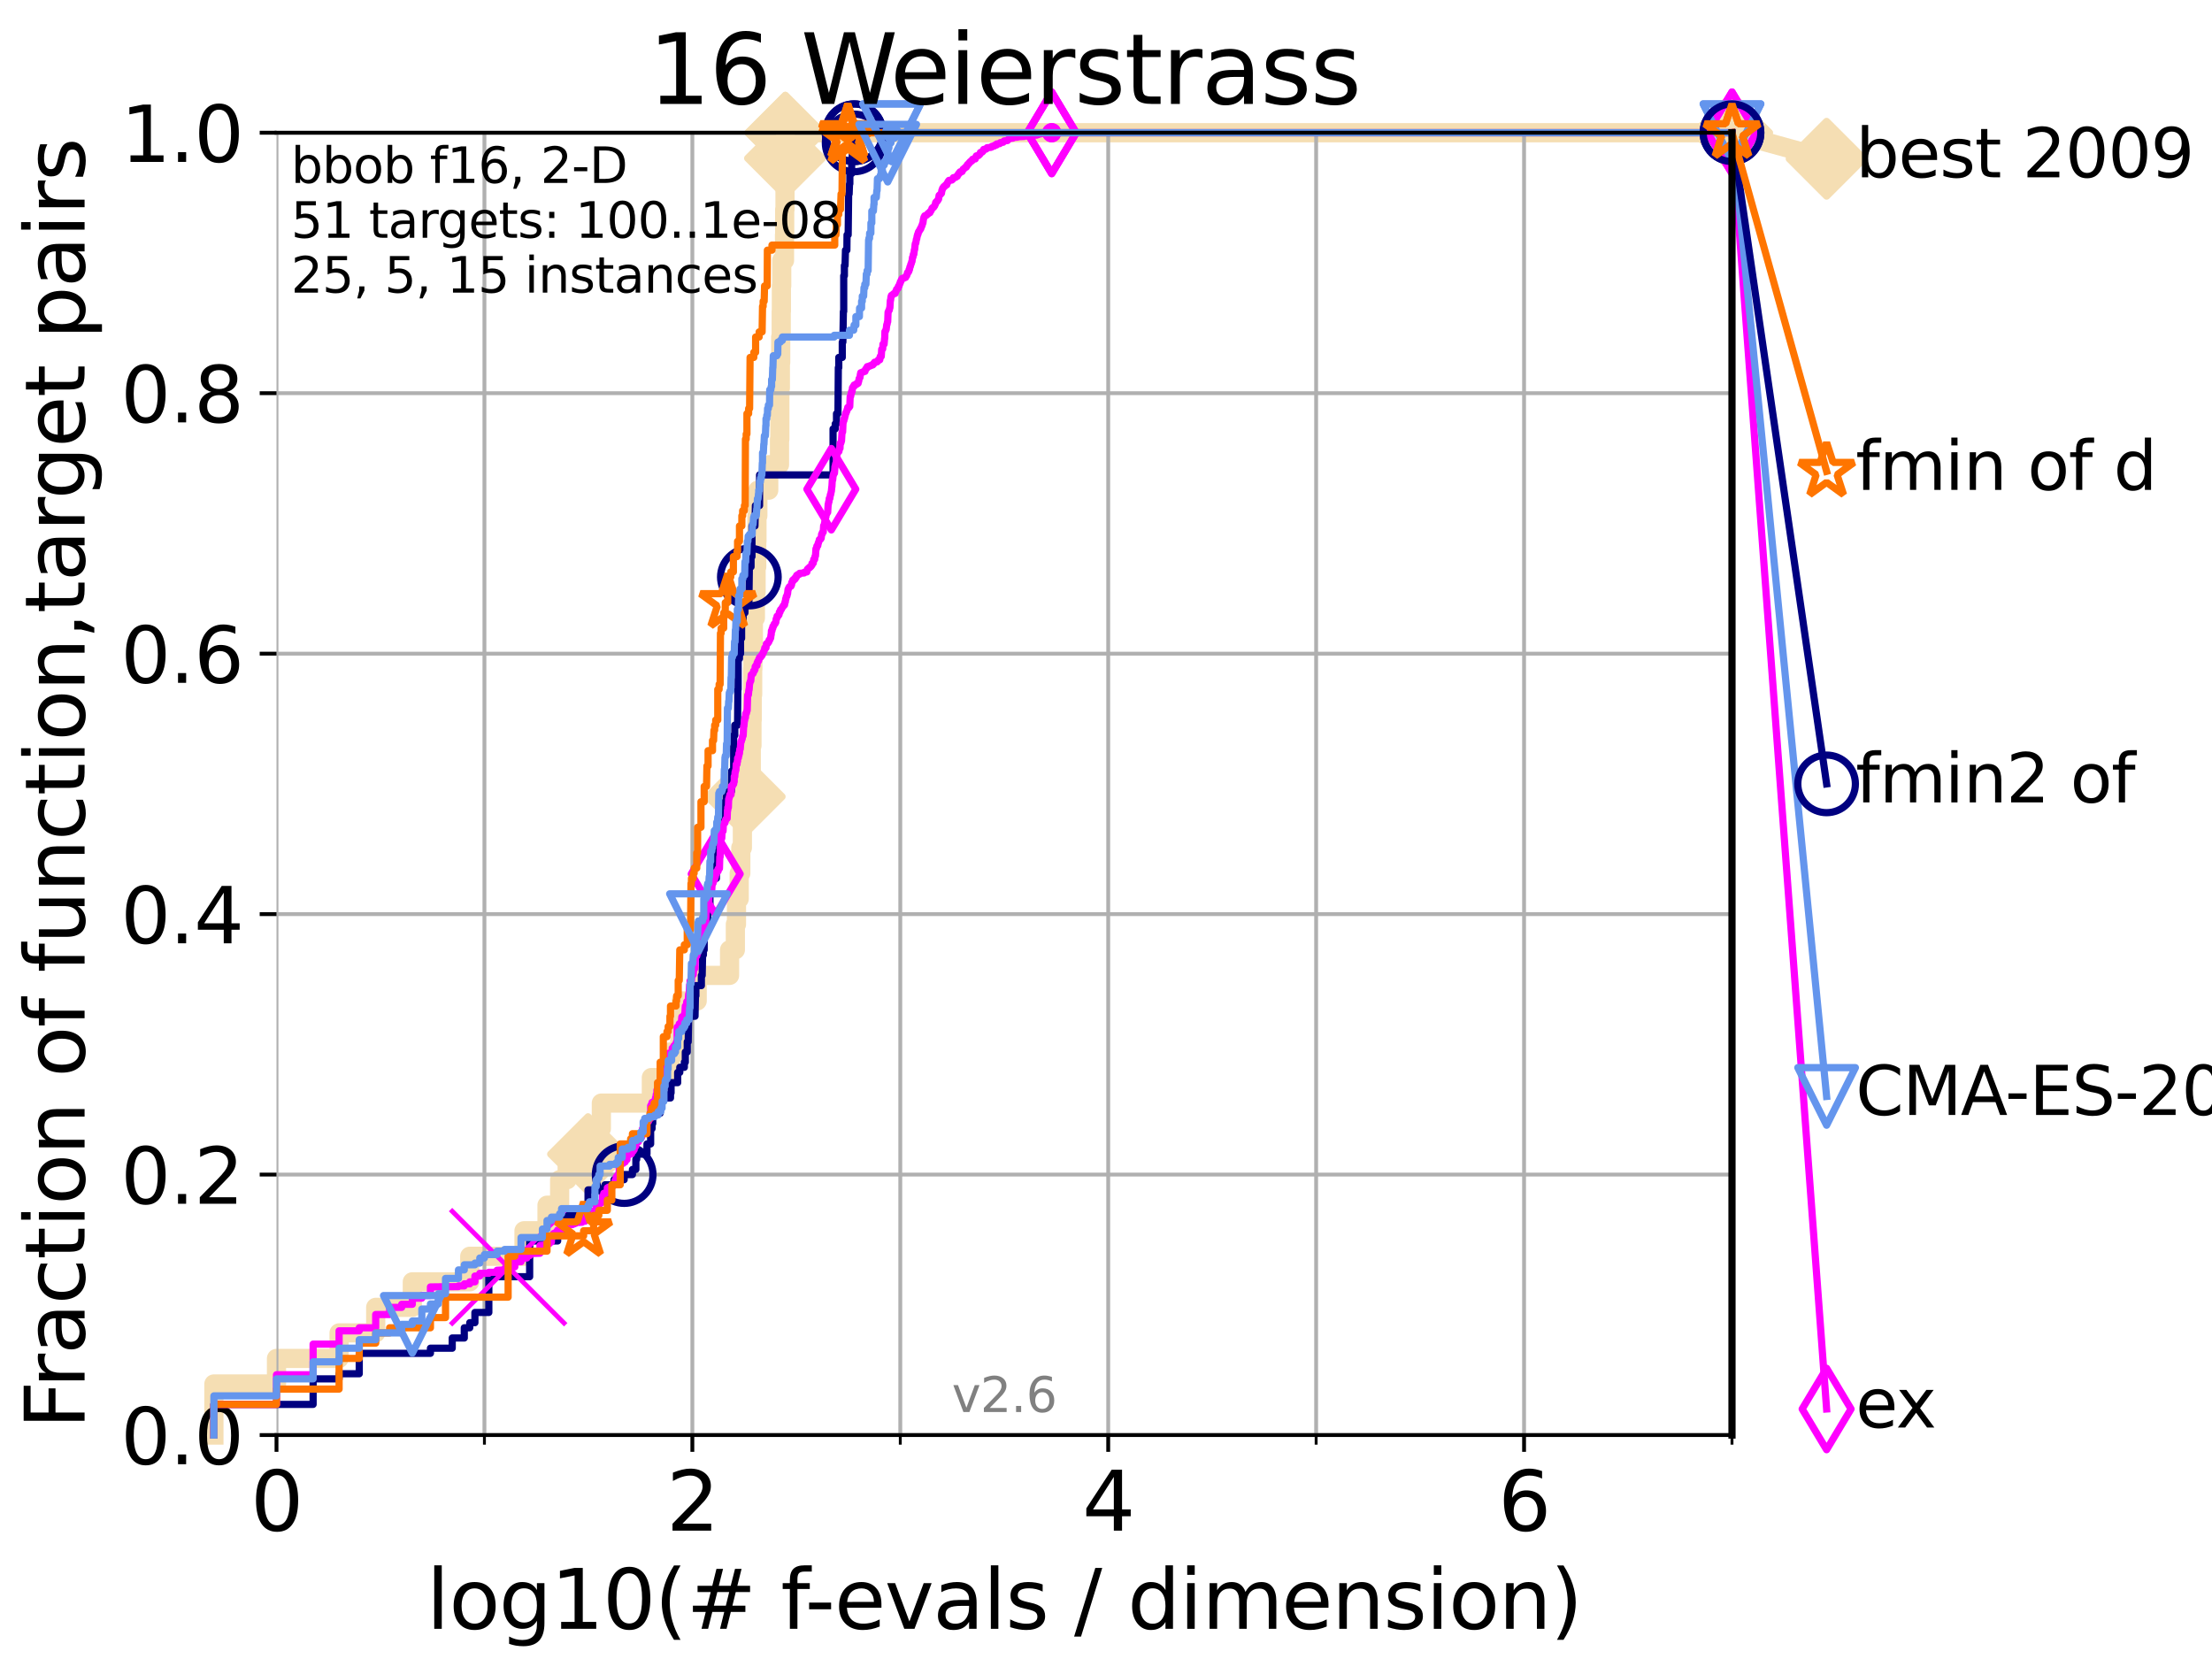 <?xml version="1.0" encoding="utf-8" standalone="no"?>
<!DOCTYPE svg PUBLIC "-//W3C//DTD SVG 1.1//EN"
  "http://www.w3.org/Graphics/SVG/1.1/DTD/svg11.dtd">
<svg xmlns:xlink="http://www.w3.org/1999/xlink" width="460.8pt" height="345.6pt" viewBox="0 0 460.8 345.6" xmlns="http://www.w3.org/2000/svg" version="1.1">
 <defs>
  <style type="text/css">*{stroke-linejoin: round; stroke-linecap: butt}</style>
 </defs>
 <g id="figure_1">
  <g id="patch_1">
   <path d="M 0 345.6 
L 460.8 345.6 
L 460.8 0 
L 0 0 
z
" style="fill: #ffffff"/>
  </g>
  <g id="axes_1">
   <g id="patch_2">
    <path d="M 57.6 298.944 
L 360.806 298.944 
L 360.806 27.648 
L 57.6 27.648 
z
" style="fill: #ffffff"/>
   </g>
   <g id="line2d_1">
    <path d="M 44.561 298.944 
L 44.561 288.305 
L 57.6 288.305 
L 57.6 282.985 
L 70.639 282.985 
L 70.639 277.666 
L 78.267 277.666 
L 78.267 272.346 
L 85.894 272.346 
L 85.894 267.027 
L 97.858 267.027 
L 97.858 261.707 
L 109.159 261.707 
L 109.159 256.388 
L 113.954 256.388 
L 113.954 251.068 
L 116.584 251.068 
L 116.584 245.749 
L 118.152 245.749 
L 118.152 240.429 
L 122.5 240.429 
L 122.5 235.11 
L 125.271 235.11 
L 125.271 229.79 
L 135.688 229.79 
L 135.688 224.471 
L 139.556 224.471 
L 139.556 219.151 
L 141.611 219.151 
L 141.611 213.832 
L 141.932 213.832 
L 141.932 208.512 
L 145.238 208.512 
L 145.238 203.192 
L 151.983 203.192 
L 151.983 197.873 
L 153.189 197.873 
L 153.189 192.553 
L 153.421 192.553 
L 153.421 187.234 
L 153.99 187.234 
L 153.99 181.914 
L 154.323 181.914 
L 154.323 176.595 
L 154.65 176.595 
L 154.65 171.275 
L 155.13 171.275 
L 155.13 165.956 
L 155.183 165.956 
L 155.183 160.636 
L 156.502 160.636 
L 156.502 155.317 
L 156.648 155.317 
L 156.648 149.997 
L 156.697 149.997 
L 156.697 144.678 
L 156.793 144.678 
L 156.793 139.358 
L 156.841 139.358 
L 156.841 134.039 
L 156.937 134.039 
L 156.937 128.719 
L 157.363 128.719 
L 157.363 123.4 
L 157.503 123.4 
L 157.503 118.08 
L 157.642 118.08 
L 157.642 112.76 
L 157.688 112.76 
L 157.688 107.441 
L 157.871 107.441 
L 157.871 102.121 
L 160.142 102.121 
L 160.142 96.802 
L 162.385 96.802 
L 162.385 91.482 
L 162.457 91.482 
L 162.457 80.843 
L 162.563 80.843 
L 162.563 75.524 
L 162.634 75.524 
L 162.634 70.204 
L 162.74 70.204 
L 162.74 64.885 
L 162.775 64.885 
L 162.775 59.565 
L 162.845 59.565 
L 162.845 54.246 
L 163.43 54.246 
L 163.43 48.926 
L 163.464 48.926 
L 163.464 43.607 
L 163.532 43.607 
L 163.532 32.968 
L 163.599 32.968 
L 163.599 27.648 
L 360.806 27.648 
" style="fill: none; stroke: #f5deb3; stroke-width: 4; stroke-linecap: square"/>
   </g>
   <g id="line2d_2">
    <defs>
     <path id="md9a7817853" d="M -0 7.778 
L 7.778 0 
L 0 -7.778 
L -7.778 -0 
z
" style="stroke: #f5deb3; stroke-width: 1.5; stroke-linejoin: miter"/>
    </defs>
    <g>
     <use xlink:href="#md9a7817853" x="122.5" y="240.429" style="fill: #f5deb3; stroke: #f5deb3; stroke-width: 1.5; stroke-linejoin: miter"/>
     <use xlink:href="#md9a7817853" x="155.13" y="165.956" style="fill: #f5deb3; stroke: #f5deb3; stroke-width: 1.5; stroke-linejoin: miter"/>
     <use xlink:href="#md9a7817853" x="163.532" y="32.968" style="fill: #f5deb3; stroke: #f5deb3; stroke-width: 1.5; stroke-linejoin: miter"/>
     <use xlink:href="#md9a7817853" x="163.599" y="27.648" style="fill: #f5deb3; stroke: #f5deb3; stroke-width: 1.5; stroke-linejoin: miter"/>
     <use xlink:href="#md9a7817853" x="163.599" y="27.648" style="fill: #f5deb3; stroke: #f5deb3; stroke-width: 1.5; stroke-linejoin: miter"/>
     <use xlink:href="#md9a7817853" x="360.806" y="27.648" style="fill: #f5deb3; stroke: #f5deb3; stroke-width: 1.5; stroke-linejoin: miter"/>
    </g>
   </g>
   <g id="line2d_3">
    <path style="fill: none; stroke: #f5deb3; stroke-width: 4; stroke-linecap: square"/>
    <g/>
   </g>
   <g id="line2d_4">
    <path d="M 360.806 27.648 
L 380.515 33.074 
" style="fill: none; stroke: #f5deb3; stroke-width: 4; stroke-linecap: square"/>
    <g>
     <use xlink:href="#md9a7817853" x="360.806" y="27.648" style="fill: #f5deb3; stroke: #f5deb3; stroke-width: 1.5; stroke-linejoin: miter"/>
     <use xlink:href="#md9a7817853" x="380.515" y="33.074" style="fill: #f5deb3; stroke: #f5deb3; stroke-width: 1.5; stroke-linejoin: miter"/>
    </g>
   </g>
   <g id="matplotlib.axis_1">
    <g id="xtick_1">
     <g id="line2d_5">
      <path d="M 57.6 298.944 
L 57.6 27.648 
" clip-path="url(#pac2679ca2c)" style="fill: none; stroke: #b0b0b0; stroke-width: 0.8; stroke-linecap: square"/>
     </g>
     <g id="line2d_6">
      <defs>
       <path id="m4bd1a8f10f" d="M 0 0 
L 0 3.5 
" style="stroke: #000000; stroke-width: 0.8"/>
      </defs>
      <g>
       <use xlink:href="#m4bd1a8f10f" x="57.6" y="298.944" style="stroke: #000000; stroke-width: 0.8"/>
      </g>
     </g>
     <g id="text_1">
      <!-- 0 -->
      <g transform="translate(52.192 318.861)scale(0.17 -0.17)">
       <defs>
        <path id="DejaVuSans-30" d="M 2034 4250 
Q 1547 4250 1301 3770 
Q 1056 3291 1056 2328 
Q 1056 1369 1301 889 
Q 1547 409 2034 409 
Q 2525 409 2770 889 
Q 3016 1369 3016 2328 
Q 3016 3291 2770 3770 
Q 2525 4250 2034 4250 
z
M 2034 4750 
Q 2819 4750 3233 4129 
Q 3647 3509 3647 2328 
Q 3647 1150 3233 529 
Q 2819 -91 2034 -91 
Q 1250 -91 836 529 
Q 422 1150 422 2328 
Q 422 3509 836 4129 
Q 1250 4750 2034 4750 
z
" transform="scale(0.016)"/>
       </defs>
       <use xlink:href="#DejaVuSans-30"/>
      </g>
     </g>
    </g>
    <g id="xtick_2">
     <g id="line2d_7">
      <path d="M 144.23 298.944 
L 144.23 27.648 
" clip-path="url(#pac2679ca2c)" style="fill: none; stroke: #b0b0b0; stroke-width: 0.8; stroke-linecap: square"/>
     </g>
     <g id="line2d_8">
      <g>
       <use xlink:href="#m4bd1a8f10f" x="144.23" y="298.944" style="stroke: #000000; stroke-width: 0.8"/>
      </g>
     </g>
     <g id="text_2">
      <!-- 2 -->
      <g transform="translate(138.822 318.861)scale(0.17 -0.17)">
       <defs>
        <path id="DejaVuSans-32" d="M 1228 531 
L 3431 531 
L 3431 0 
L 469 0 
L 469 531 
Q 828 903 1448 1529 
Q 2069 2156 2228 2338 
Q 2531 2678 2651 2914 
Q 2772 3150 2772 3378 
Q 2772 3750 2511 3984 
Q 2250 4219 1831 4219 
Q 1534 4219 1204 4116 
Q 875 4013 500 3803 
L 500 4441 
Q 881 4594 1212 4672 
Q 1544 4750 1819 4750 
Q 2544 4750 2975 4387 
Q 3406 4025 3406 3419 
Q 3406 3131 3298 2873 
Q 3191 2616 2906 2266 
Q 2828 2175 2409 1742 
Q 1991 1309 1228 531 
z
" transform="scale(0.016)"/>
       </defs>
       <use xlink:href="#DejaVuSans-32"/>
      </g>
     </g>
    </g>
    <g id="xtick_3">
     <g id="line2d_9">
      <path d="M 230.861 298.944 
L 230.861 27.648 
" clip-path="url(#pac2679ca2c)" style="fill: none; stroke: #b0b0b0; stroke-width: 0.8; stroke-linecap: square"/>
     </g>
     <g id="line2d_10">
      <g>
       <use xlink:href="#m4bd1a8f10f" x="230.861" y="298.944" style="stroke: #000000; stroke-width: 0.8"/>
      </g>
     </g>
     <g id="text_3">
      <!-- 4 -->
      <g transform="translate(225.453 318.861)scale(0.17 -0.17)">
       <defs>
        <path id="DejaVuSans-34" d="M 2419 4116 
L 825 1625 
L 2419 1625 
L 2419 4116 
z
M 2253 4666 
L 3047 4666 
L 3047 1625 
L 3713 1625 
L 3713 1100 
L 3047 1100 
L 3047 0 
L 2419 0 
L 2419 1100 
L 313 1100 
L 313 1709 
L 2253 4666 
z
" transform="scale(0.016)"/>
       </defs>
       <use xlink:href="#DejaVuSans-34"/>
      </g>
     </g>
    </g>
    <g id="xtick_4">
     <g id="line2d_11">
      <path d="M 317.491 298.944 
L 317.491 27.648 
" clip-path="url(#pac2679ca2c)" style="fill: none; stroke: #b0b0b0; stroke-width: 0.8; stroke-linecap: square"/>
     </g>
     <g id="line2d_12">
      <g>
       <use xlink:href="#m4bd1a8f10f" x="317.491" y="298.944" style="stroke: #000000; stroke-width: 0.8"/>
      </g>
     </g>
     <g id="text_4">
      <!-- 6 -->
      <g transform="translate(312.083 318.861)scale(0.17 -0.17)">
       <defs>
        <path id="DejaVuSans-36" d="M 2113 2584 
Q 1688 2584 1439 2293 
Q 1191 2003 1191 1497 
Q 1191 994 1439 701 
Q 1688 409 2113 409 
Q 2538 409 2786 701 
Q 3034 994 3034 1497 
Q 3034 2003 2786 2293 
Q 2538 2584 2113 2584 
z
M 3366 4563 
L 3366 3988 
Q 3128 4100 2886 4159 
Q 2644 4219 2406 4219 
Q 1781 4219 1451 3797 
Q 1122 3375 1075 2522 
Q 1259 2794 1537 2939 
Q 1816 3084 2150 3084 
Q 2853 3084 3261 2657 
Q 3669 2231 3669 1497 
Q 3669 778 3244 343 
Q 2819 -91 2113 -91 
Q 1303 -91 875 529 
Q 447 1150 447 2328 
Q 447 3434 972 4092 
Q 1497 4750 2381 4750 
Q 2619 4750 2861 4703 
Q 3103 4656 3366 4563 
z
" transform="scale(0.016)"/>
       </defs>
       <use xlink:href="#DejaVuSans-36"/>
      </g>
     </g>
    </g>
    <g id="xtick_5">
     <g id="line2d_13">
      <path d="M 100.915 298.944 
L 100.915 27.648 
" clip-path="url(#pac2679ca2c)" style="fill: none; stroke: #b0b0b0; stroke-width: 0.8; stroke-linecap: square"/>
     </g>
     <g id="line2d_14">
      <defs>
       <path id="mefa7faa0ce" d="M 0 0 
L 0 2 
" style="stroke: #000000; stroke-width: 0.6"/>
      </defs>
      <g>
       <use xlink:href="#mefa7faa0ce" x="100.915" y="298.944" style="stroke: #000000; stroke-width: 0.6"/>
      </g>
     </g>
    </g>
    <g id="xtick_6">
     <g id="line2d_15">
      <path d="M 187.546 298.944 
L 187.546 27.648 
" clip-path="url(#pac2679ca2c)" style="fill: none; stroke: #b0b0b0; stroke-width: 0.8; stroke-linecap: square"/>
     </g>
     <g id="line2d_16">
      <g>
       <use xlink:href="#mefa7faa0ce" x="187.546" y="298.944" style="stroke: #000000; stroke-width: 0.6"/>
      </g>
     </g>
    </g>
    <g id="xtick_7">
     <g id="line2d_17">
      <path d="M 274.176 298.944 
L 274.176 27.648 
" clip-path="url(#pac2679ca2c)" style="fill: none; stroke: #b0b0b0; stroke-width: 0.8; stroke-linecap: square"/>
     </g>
     <g id="line2d_18">
      <g>
       <use xlink:href="#mefa7faa0ce" x="274.176" y="298.944" style="stroke: #000000; stroke-width: 0.6"/>
      </g>
     </g>
    </g>
    <g id="xtick_8">
     <g id="line2d_19">
      <path d="M 360.806 298.944 
L 360.806 27.648 
" clip-path="url(#pac2679ca2c)" style="fill: none; stroke: #b0b0b0; stroke-width: 0.8; stroke-linecap: square"/>
     </g>
     <g id="line2d_20">
      <g>
       <use xlink:href="#mefa7faa0ce" x="360.806" y="298.944" style="stroke: #000000; stroke-width: 0.6"/>
      </g>
     </g>
    </g>
    <g id="text_5">
     <!-- log10(# f-evals / dimension) -->
     <g transform="translate(88.823 339.314)scale(0.17 -0.17)">
      <defs>
       <path id="DejaVuSans-6c" d="M 603 4863 
L 1178 4863 
L 1178 0 
L 603 0 
L 603 4863 
z
" transform="scale(0.016)"/>
       <path id="DejaVuSans-6f" d="M 1959 3097 
Q 1497 3097 1228 2736 
Q 959 2375 959 1747 
Q 959 1119 1226 758 
Q 1494 397 1959 397 
Q 2419 397 2687 759 
Q 2956 1122 2956 1747 
Q 2956 2369 2687 2733 
Q 2419 3097 1959 3097 
z
M 1959 3584 
Q 2709 3584 3137 3096 
Q 3566 2609 3566 1747 
Q 3566 888 3137 398 
Q 2709 -91 1959 -91 
Q 1206 -91 779 398 
Q 353 888 353 1747 
Q 353 2609 779 3096 
Q 1206 3584 1959 3584 
z
" transform="scale(0.016)"/>
       <path id="DejaVuSans-67" d="M 2906 1791 
Q 2906 2416 2648 2759 
Q 2391 3103 1925 3103 
Q 1463 3103 1205 2759 
Q 947 2416 947 1791 
Q 947 1169 1205 825 
Q 1463 481 1925 481 
Q 2391 481 2648 825 
Q 2906 1169 2906 1791 
z
M 3481 434 
Q 3481 -459 3084 -895 
Q 2688 -1331 1869 -1331 
Q 1566 -1331 1297 -1286 
Q 1028 -1241 775 -1147 
L 775 -588 
Q 1028 -725 1275 -790 
Q 1522 -856 1778 -856 
Q 2344 -856 2625 -561 
Q 2906 -266 2906 331 
L 2906 616 
Q 2728 306 2450 153 
Q 2172 0 1784 0 
Q 1141 0 747 490 
Q 353 981 353 1791 
Q 353 2603 747 3093 
Q 1141 3584 1784 3584 
Q 2172 3584 2450 3431 
Q 2728 3278 2906 2969 
L 2906 3500 
L 3481 3500 
L 3481 434 
z
" transform="scale(0.016)"/>
       <path id="DejaVuSans-31" d="M 794 531 
L 1825 531 
L 1825 4091 
L 703 3866 
L 703 4441 
L 1819 4666 
L 2450 4666 
L 2450 531 
L 3481 531 
L 3481 0 
L 794 0 
L 794 531 
z
" transform="scale(0.016)"/>
       <path id="DejaVuSans-28" d="M 1984 4856 
Q 1566 4138 1362 3434 
Q 1159 2731 1159 2009 
Q 1159 1288 1364 580 
Q 1569 -128 1984 -844 
L 1484 -844 
Q 1016 -109 783 600 
Q 550 1309 550 2009 
Q 550 2706 781 3412 
Q 1013 4119 1484 4856 
L 1984 4856 
z
" transform="scale(0.016)"/>
       <path id="DejaVuSans-23" d="M 3272 2816 
L 2363 2816 
L 2100 1772 
L 3016 1772 
L 3272 2816 
z
M 2803 4594 
L 2478 3297 
L 3391 3297 
L 3719 4594 
L 4219 4594 
L 3897 3297 
L 4872 3297 
L 4872 2816 
L 3775 2816 
L 3519 1772 
L 4513 1772 
L 4513 1294 
L 3397 1294 
L 3072 0 
L 2572 0 
L 2894 1294 
L 1978 1294 
L 1656 0 
L 1153 0 
L 1478 1294 
L 494 1294 
L 494 1772 
L 1594 1772 
L 1856 2816 
L 850 2816 
L 850 3297 
L 1978 3297 
L 2297 4594 
L 2803 4594 
z
" transform="scale(0.016)"/>
       <path id="DejaVuSans-20" transform="scale(0.016)"/>
       <path id="DejaVuSans-66" d="M 2375 4863 
L 2375 4384 
L 1825 4384 
Q 1516 4384 1395 4259 
Q 1275 4134 1275 3809 
L 1275 3500 
L 2222 3500 
L 2222 3053 
L 1275 3053 
L 1275 0 
L 697 0 
L 697 3053 
L 147 3053 
L 147 3500 
L 697 3500 
L 697 3744 
Q 697 4328 969 4595 
Q 1241 4863 1831 4863 
L 2375 4863 
z
" transform="scale(0.016)"/>
       <path id="DejaVuSans-2d" d="M 313 2009 
L 1997 2009 
L 1997 1497 
L 313 1497 
L 313 2009 
z
" transform="scale(0.016)"/>
       <path id="DejaVuSans-65" d="M 3597 1894 
L 3597 1613 
L 953 1613 
Q 991 1019 1311 708 
Q 1631 397 2203 397 
Q 2534 397 2845 478 
Q 3156 559 3463 722 
L 3463 178 
Q 3153 47 2828 -22 
Q 2503 -91 2169 -91 
Q 1331 -91 842 396 
Q 353 884 353 1716 
Q 353 2575 817 3079 
Q 1281 3584 2069 3584 
Q 2775 3584 3186 3129 
Q 3597 2675 3597 1894 
z
M 3022 2063 
Q 3016 2534 2758 2815 
Q 2500 3097 2075 3097 
Q 1594 3097 1305 2825 
Q 1016 2553 972 2059 
L 3022 2063 
z
" transform="scale(0.016)"/>
       <path id="DejaVuSans-76" d="M 191 3500 
L 800 3500 
L 1894 563 
L 2988 3500 
L 3597 3500 
L 2284 0 
L 1503 0 
L 191 3500 
z
" transform="scale(0.016)"/>
       <path id="DejaVuSans-61" d="M 2194 1759 
Q 1497 1759 1228 1600 
Q 959 1441 959 1056 
Q 959 750 1161 570 
Q 1363 391 1709 391 
Q 2188 391 2477 730 
Q 2766 1069 2766 1631 
L 2766 1759 
L 2194 1759 
z
M 3341 1997 
L 3341 0 
L 2766 0 
L 2766 531 
Q 2569 213 2275 61 
Q 1981 -91 1556 -91 
Q 1019 -91 701 211 
Q 384 513 384 1019 
Q 384 1609 779 1909 
Q 1175 2209 1959 2209 
L 2766 2209 
L 2766 2266 
Q 2766 2663 2505 2880 
Q 2244 3097 1772 3097 
Q 1472 3097 1187 3025 
Q 903 2953 641 2809 
L 641 3341 
Q 956 3463 1253 3523 
Q 1550 3584 1831 3584 
Q 2591 3584 2966 3190 
Q 3341 2797 3341 1997 
z
" transform="scale(0.016)"/>
       <path id="DejaVuSans-73" d="M 2834 3397 
L 2834 2853 
Q 2591 2978 2328 3040 
Q 2066 3103 1784 3103 
Q 1356 3103 1142 2972 
Q 928 2841 928 2578 
Q 928 2378 1081 2264 
Q 1234 2150 1697 2047 
L 1894 2003 
Q 2506 1872 2764 1633 
Q 3022 1394 3022 966 
Q 3022 478 2636 193 
Q 2250 -91 1575 -91 
Q 1294 -91 989 -36 
Q 684 19 347 128 
L 347 722 
Q 666 556 975 473 
Q 1284 391 1588 391 
Q 1994 391 2212 530 
Q 2431 669 2431 922 
Q 2431 1156 2273 1281 
Q 2116 1406 1581 1522 
L 1381 1569 
Q 847 1681 609 1914 
Q 372 2147 372 2553 
Q 372 3047 722 3315 
Q 1072 3584 1716 3584 
Q 2034 3584 2315 3537 
Q 2597 3491 2834 3397 
z
" transform="scale(0.016)"/>
       <path id="DejaVuSans-2f" d="M 1625 4666 
L 2156 4666 
L 531 -594 
L 0 -594 
L 1625 4666 
z
" transform="scale(0.016)"/>
       <path id="DejaVuSans-64" d="M 2906 2969 
L 2906 4863 
L 3481 4863 
L 3481 0 
L 2906 0 
L 2906 525 
Q 2725 213 2448 61 
Q 2172 -91 1784 -91 
Q 1150 -91 751 415 
Q 353 922 353 1747 
Q 353 2572 751 3078 
Q 1150 3584 1784 3584 
Q 2172 3584 2448 3432 
Q 2725 3281 2906 2969 
z
M 947 1747 
Q 947 1113 1208 752 
Q 1469 391 1925 391 
Q 2381 391 2643 752 
Q 2906 1113 2906 1747 
Q 2906 2381 2643 2742 
Q 2381 3103 1925 3103 
Q 1469 3103 1208 2742 
Q 947 2381 947 1747 
z
" transform="scale(0.016)"/>
       <path id="DejaVuSans-69" d="M 603 3500 
L 1178 3500 
L 1178 0 
L 603 0 
L 603 3500 
z
M 603 4863 
L 1178 4863 
L 1178 4134 
L 603 4134 
L 603 4863 
z
" transform="scale(0.016)"/>
       <path id="DejaVuSans-6d" d="M 3328 2828 
Q 3544 3216 3844 3400 
Q 4144 3584 4550 3584 
Q 5097 3584 5394 3201 
Q 5691 2819 5691 2113 
L 5691 0 
L 5113 0 
L 5113 2094 
Q 5113 2597 4934 2840 
Q 4756 3084 4391 3084 
Q 3944 3084 3684 2787 
Q 3425 2491 3425 1978 
L 3425 0 
L 2847 0 
L 2847 2094 
Q 2847 2600 2669 2842 
Q 2491 3084 2119 3084 
Q 1678 3084 1418 2786 
Q 1159 2488 1159 1978 
L 1159 0 
L 581 0 
L 581 3500 
L 1159 3500 
L 1159 2956 
Q 1356 3278 1631 3431 
Q 1906 3584 2284 3584 
Q 2666 3584 2933 3390 
Q 3200 3197 3328 2828 
z
" transform="scale(0.016)"/>
       <path id="DejaVuSans-6e" d="M 3513 2113 
L 3513 0 
L 2938 0 
L 2938 2094 
Q 2938 2591 2744 2837 
Q 2550 3084 2163 3084 
Q 1697 3084 1428 2787 
Q 1159 2491 1159 1978 
L 1159 0 
L 581 0 
L 581 3500 
L 1159 3500 
L 1159 2956 
Q 1366 3272 1645 3428 
Q 1925 3584 2291 3584 
Q 2894 3584 3203 3211 
Q 3513 2838 3513 2113 
z
" transform="scale(0.016)"/>
       <path id="DejaVuSans-29" d="M 513 4856 
L 1013 4856 
Q 1481 4119 1714 3412 
Q 1947 2706 1947 2009 
Q 1947 1309 1714 600 
Q 1481 -109 1013 -844 
L 513 -844 
Q 928 -128 1133 580 
Q 1338 1288 1338 2009 
Q 1338 2731 1133 3434 
Q 928 4138 513 4856 
z
" transform="scale(0.016)"/>
      </defs>
      <use xlink:href="#DejaVuSans-6c"/>
      <use xlink:href="#DejaVuSans-6f" x="27.783"/>
      <use xlink:href="#DejaVuSans-67" x="88.965"/>
      <use xlink:href="#DejaVuSans-31" x="152.441"/>
      <use xlink:href="#DejaVuSans-30" x="216.064"/>
      <use xlink:href="#DejaVuSans-28" x="279.688"/>
      <use xlink:href="#DejaVuSans-23" x="318.701"/>
      <use xlink:href="#DejaVuSans-20" x="402.49"/>
      <use xlink:href="#DejaVuSans-66" x="434.277"/>
      <use xlink:href="#DejaVuSans-2d" x="463.982"/>
      <use xlink:href="#DejaVuSans-65" x="500.066"/>
      <use xlink:href="#DejaVuSans-76" x="561.59"/>
      <use xlink:href="#DejaVuSans-61" x="620.77"/>
      <use xlink:href="#DejaVuSans-6c" x="682.049"/>
      <use xlink:href="#DejaVuSans-73" x="709.832"/>
      <use xlink:href="#DejaVuSans-20" x="761.932"/>
      <use xlink:href="#DejaVuSans-2f" x="793.719"/>
      <use xlink:href="#DejaVuSans-20" x="827.41"/>
      <use xlink:href="#DejaVuSans-64" x="859.197"/>
      <use xlink:href="#DejaVuSans-69" x="922.674"/>
      <use xlink:href="#DejaVuSans-6d" x="950.457"/>
      <use xlink:href="#DejaVuSans-65" x="1047.869"/>
      <use xlink:href="#DejaVuSans-6e" x="1109.393"/>
      <use xlink:href="#DejaVuSans-73" x="1172.771"/>
      <use xlink:href="#DejaVuSans-69" x="1224.871"/>
      <use xlink:href="#DejaVuSans-6f" x="1252.654"/>
      <use xlink:href="#DejaVuSans-6e" x="1313.836"/>
      <use xlink:href="#DejaVuSans-29" x="1377.215"/>
     </g>
    </g>
   </g>
   <g id="matplotlib.axis_2">
    <g id="ytick_1">
     <g id="line2d_21">
      <path d="M 57.6 298.944 
L 360.806 298.944 
" clip-path="url(#pac2679ca2c)" style="fill: none; stroke: #b0b0b0; stroke-width: 0.8; stroke-linecap: square"/>
     </g>
     <g id="line2d_22">
      <defs>
       <path id="mf0d48a3a36" d="M 0 0 
L -3.5 0 
" style="stroke: #000000; stroke-width: 0.8"/>
      </defs>
      <g>
       <use xlink:href="#mf0d48a3a36" x="57.6" y="298.944" style="stroke: #000000; stroke-width: 0.8"/>
      </g>
     </g>
     <g id="text_6">
      <!-- 0.0 -->
      <g transform="translate(25.155 305.023)scale(0.16 -0.16)">
       <defs>
        <path id="DejaVuSans-2e" d="M 684 794 
L 1344 794 
L 1344 0 
L 684 0 
L 684 794 
z
" transform="scale(0.016)"/>
       </defs>
       <use xlink:href="#DejaVuSans-30"/>
       <use xlink:href="#DejaVuSans-2e" x="63.623"/>
       <use xlink:href="#DejaVuSans-30" x="95.41"/>
      </g>
     </g>
    </g>
    <g id="ytick_2">
     <g id="line2d_23">
      <path d="M 57.6 244.685 
L 360.806 244.685 
" clip-path="url(#pac2679ca2c)" style="fill: none; stroke: #b0b0b0; stroke-width: 0.8; stroke-linecap: square"/>
     </g>
     <g id="line2d_24">
      <g>
       <use xlink:href="#mf0d48a3a36" x="57.6" y="244.685" style="stroke: #000000; stroke-width: 0.8"/>
      </g>
     </g>
     <g id="text_7">
      <!-- 0.2 -->
      <g transform="translate(25.155 250.764)scale(0.16 -0.16)">
       <use xlink:href="#DejaVuSans-30"/>
       <use xlink:href="#DejaVuSans-2e" x="63.623"/>
       <use xlink:href="#DejaVuSans-32" x="95.41"/>
      </g>
     </g>
    </g>
    <g id="ytick_3">
     <g id="line2d_25">
      <path d="M 57.6 190.426 
L 360.806 190.426 
" clip-path="url(#pac2679ca2c)" style="fill: none; stroke: #b0b0b0; stroke-width: 0.8; stroke-linecap: square"/>
     </g>
     <g id="line2d_26">
      <g>
       <use xlink:href="#mf0d48a3a36" x="57.6" y="190.426" style="stroke: #000000; stroke-width: 0.8"/>
      </g>
     </g>
     <g id="text_8">
      <!-- 0.4 -->
      <g transform="translate(25.155 196.504)scale(0.16 -0.16)">
       <use xlink:href="#DejaVuSans-30"/>
       <use xlink:href="#DejaVuSans-2e" x="63.623"/>
       <use xlink:href="#DejaVuSans-34" x="95.41"/>
      </g>
     </g>
    </g>
    <g id="ytick_4">
     <g id="line2d_27">
      <path d="M 57.6 136.166 
L 360.806 136.166 
" clip-path="url(#pac2679ca2c)" style="fill: none; stroke: #b0b0b0; stroke-width: 0.8; stroke-linecap: square"/>
     </g>
     <g id="line2d_28">
      <g>
       <use xlink:href="#mf0d48a3a36" x="57.6" y="136.166" style="stroke: #000000; stroke-width: 0.8"/>
      </g>
     </g>
     <g id="text_9">
      <!-- 0.6 -->
      <g transform="translate(25.155 142.245)scale(0.16 -0.16)">
       <use xlink:href="#DejaVuSans-30"/>
       <use xlink:href="#DejaVuSans-2e" x="63.623"/>
       <use xlink:href="#DejaVuSans-36" x="95.41"/>
      </g>
     </g>
    </g>
    <g id="ytick_5">
     <g id="line2d_29">
      <path d="M 57.6 81.907 
L 360.806 81.907 
" clip-path="url(#pac2679ca2c)" style="fill: none; stroke: #b0b0b0; stroke-width: 0.8; stroke-linecap: square"/>
     </g>
     <g id="line2d_30">
      <g>
       <use xlink:href="#mf0d48a3a36" x="57.6" y="81.907" style="stroke: #000000; stroke-width: 0.8"/>
      </g>
     </g>
     <g id="text_10">
      <!-- 0.8 -->
      <g transform="translate(25.155 87.986)scale(0.16 -0.16)">
       <defs>
        <path id="DejaVuSans-38" d="M 2034 2216 
Q 1584 2216 1326 1975 
Q 1069 1734 1069 1313 
Q 1069 891 1326 650 
Q 1584 409 2034 409 
Q 2484 409 2743 651 
Q 3003 894 3003 1313 
Q 3003 1734 2745 1975 
Q 2488 2216 2034 2216 
z
M 1403 2484 
Q 997 2584 770 2862 
Q 544 3141 544 3541 
Q 544 4100 942 4425 
Q 1341 4750 2034 4750 
Q 2731 4750 3128 4425 
Q 3525 4100 3525 3541 
Q 3525 3141 3298 2862 
Q 3072 2584 2669 2484 
Q 3125 2378 3379 2068 
Q 3634 1759 3634 1313 
Q 3634 634 3220 271 
Q 2806 -91 2034 -91 
Q 1263 -91 848 271 
Q 434 634 434 1313 
Q 434 1759 690 2068 
Q 947 2378 1403 2484 
z
M 1172 3481 
Q 1172 3119 1398 2916 
Q 1625 2713 2034 2713 
Q 2441 2713 2670 2916 
Q 2900 3119 2900 3481 
Q 2900 3844 2670 4047 
Q 2441 4250 2034 4250 
Q 1625 4250 1398 4047 
Q 1172 3844 1172 3481 
z
" transform="scale(0.016)"/>
       </defs>
       <use xlink:href="#DejaVuSans-30"/>
       <use xlink:href="#DejaVuSans-2e" x="63.623"/>
       <use xlink:href="#DejaVuSans-38" x="95.41"/>
      </g>
     </g>
    </g>
    <g id="ytick_6">
     <g id="line2d_31">
      <path d="M 57.6 27.648 
L 360.806 27.648 
" clip-path="url(#pac2679ca2c)" style="fill: none; stroke: #b0b0b0; stroke-width: 0.8; stroke-linecap: square"/>
     </g>
     <g id="line2d_32">
      <g>
       <use xlink:href="#mf0d48a3a36" x="57.6" y="27.648" style="stroke: #000000; stroke-width: 0.8"/>
      </g>
     </g>
     <g id="text_11">
      <!-- 1.0 -->
      <g transform="translate(25.155 33.727)scale(0.16 -0.16)">
       <use xlink:href="#DejaVuSans-31"/>
       <use xlink:href="#DejaVuSans-2e" x="63.623"/>
       <use xlink:href="#DejaVuSans-30" x="95.41"/>
      </g>
     </g>
    </g>
    <g id="text_12">
     <!-- Fraction of function,target pairs -->
     <g transform="translate(17.62 297.681)rotate(-90)scale(0.17 -0.17)">
      <defs>
       <path id="DejaVuSans-46" d="M 628 4666 
L 3309 4666 
L 3309 4134 
L 1259 4134 
L 1259 2759 
L 3109 2759 
L 3109 2228 
L 1259 2228 
L 1259 0 
L 628 0 
L 628 4666 
z
" transform="scale(0.016)"/>
       <path id="DejaVuSans-72" d="M 2631 2963 
Q 2534 3019 2420 3045 
Q 2306 3072 2169 3072 
Q 1681 3072 1420 2755 
Q 1159 2438 1159 1844 
L 1159 0 
L 581 0 
L 581 3500 
L 1159 3500 
L 1159 2956 
Q 1341 3275 1631 3429 
Q 1922 3584 2338 3584 
Q 2397 3584 2469 3576 
Q 2541 3569 2628 3553 
L 2631 2963 
z
" transform="scale(0.016)"/>
       <path id="DejaVuSans-63" d="M 3122 3366 
L 3122 2828 
Q 2878 2963 2633 3030 
Q 2388 3097 2138 3097 
Q 1578 3097 1268 2742 
Q 959 2388 959 1747 
Q 959 1106 1268 751 
Q 1578 397 2138 397 
Q 2388 397 2633 464 
Q 2878 531 3122 666 
L 3122 134 
Q 2881 22 2623 -34 
Q 2366 -91 2075 -91 
Q 1284 -91 818 406 
Q 353 903 353 1747 
Q 353 2603 823 3093 
Q 1294 3584 2113 3584 
Q 2378 3584 2631 3529 
Q 2884 3475 3122 3366 
z
" transform="scale(0.016)"/>
       <path id="DejaVuSans-74" d="M 1172 4494 
L 1172 3500 
L 2356 3500 
L 2356 3053 
L 1172 3053 
L 1172 1153 
Q 1172 725 1289 603 
Q 1406 481 1766 481 
L 2356 481 
L 2356 0 
L 1766 0 
Q 1100 0 847 248 
Q 594 497 594 1153 
L 594 3053 
L 172 3053 
L 172 3500 
L 594 3500 
L 594 4494 
L 1172 4494 
z
" transform="scale(0.016)"/>
       <path id="DejaVuSans-75" d="M 544 1381 
L 544 3500 
L 1119 3500 
L 1119 1403 
Q 1119 906 1312 657 
Q 1506 409 1894 409 
Q 2359 409 2629 706 
Q 2900 1003 2900 1516 
L 2900 3500 
L 3475 3500 
L 3475 0 
L 2900 0 
L 2900 538 
Q 2691 219 2414 64 
Q 2138 -91 1772 -91 
Q 1169 -91 856 284 
Q 544 659 544 1381 
z
M 1991 3584 
L 1991 3584 
z
" transform="scale(0.016)"/>
       <path id="DejaVuSans-2c" d="M 750 794 
L 1409 794 
L 1409 256 
L 897 -744 
L 494 -744 
L 750 256 
L 750 794 
z
" transform="scale(0.016)"/>
       <path id="DejaVuSans-70" d="M 1159 525 
L 1159 -1331 
L 581 -1331 
L 581 3500 
L 1159 3500 
L 1159 2969 
Q 1341 3281 1617 3432 
Q 1894 3584 2278 3584 
Q 2916 3584 3314 3078 
Q 3713 2572 3713 1747 
Q 3713 922 3314 415 
Q 2916 -91 2278 -91 
Q 1894 -91 1617 61 
Q 1341 213 1159 525 
z
M 3116 1747 
Q 3116 2381 2855 2742 
Q 2594 3103 2138 3103 
Q 1681 3103 1420 2742 
Q 1159 2381 1159 1747 
Q 1159 1113 1420 752 
Q 1681 391 2138 391 
Q 2594 391 2855 752 
Q 3116 1113 3116 1747 
z
" transform="scale(0.016)"/>
      </defs>
      <use xlink:href="#DejaVuSans-46"/>
      <use xlink:href="#DejaVuSans-72" x="50.27"/>
      <use xlink:href="#DejaVuSans-61" x="91.383"/>
      <use xlink:href="#DejaVuSans-63" x="152.662"/>
      <use xlink:href="#DejaVuSans-74" x="207.643"/>
      <use xlink:href="#DejaVuSans-69" x="246.852"/>
      <use xlink:href="#DejaVuSans-6f" x="274.635"/>
      <use xlink:href="#DejaVuSans-6e" x="335.816"/>
      <use xlink:href="#DejaVuSans-20" x="399.195"/>
      <use xlink:href="#DejaVuSans-6f" x="430.982"/>
      <use xlink:href="#DejaVuSans-66" x="492.164"/>
      <use xlink:href="#DejaVuSans-20" x="527.369"/>
      <use xlink:href="#DejaVuSans-66" x="559.156"/>
      <use xlink:href="#DejaVuSans-75" x="594.361"/>
      <use xlink:href="#DejaVuSans-6e" x="657.74"/>
      <use xlink:href="#DejaVuSans-63" x="721.119"/>
      <use xlink:href="#DejaVuSans-74" x="776.1"/>
      <use xlink:href="#DejaVuSans-69" x="815.309"/>
      <use xlink:href="#DejaVuSans-6f" x="843.092"/>
      <use xlink:href="#DejaVuSans-6e" x="904.273"/>
      <use xlink:href="#DejaVuSans-2c" x="967.652"/>
      <use xlink:href="#DejaVuSans-74" x="999.439"/>
      <use xlink:href="#DejaVuSans-61" x="1038.648"/>
      <use xlink:href="#DejaVuSans-72" x="1099.928"/>
      <use xlink:href="#DejaVuSans-67" x="1139.291"/>
      <use xlink:href="#DejaVuSans-65" x="1202.768"/>
      <use xlink:href="#DejaVuSans-74" x="1264.291"/>
      <use xlink:href="#DejaVuSans-20" x="1303.5"/>
      <use xlink:href="#DejaVuSans-70" x="1335.287"/>
      <use xlink:href="#DejaVuSans-61" x="1398.764"/>
      <use xlink:href="#DejaVuSans-69" x="1460.043"/>
      <use xlink:href="#DejaVuSans-72" x="1487.826"/>
      <use xlink:href="#DejaVuSans-73" x="1528.939"/>
     </g>
    </g>
   </g>
   <g id="line2d_33">
    <defs>
     <path id="m4ad2c4bc44" d="M 0 1.5 
C 0.398 1.5 0.779 1.342 1.061 1.061 
C 1.342 0.779 1.5 0.398 1.5 0 
C 1.5 -0.398 1.342 -0.779 1.061 -1.061 
C 0.779 -1.342 0.398 -1.5 0 -1.5 
C -0.398 -1.5 -0.779 -1.342 -1.061 -1.061 
C -1.342 -0.779 -1.5 -0.398 -1.5 0 
C -1.5 0.398 -1.342 0.779 -1.061 1.061 
C -0.779 1.342 -0.398 1.5 0 1.5 
z
" style="stroke: #f5deb3"/>
    </defs>
    <g>
     <use xlink:href="#m4ad2c4bc44" x="163.599" y="27.648" style="fill: #f5deb3; stroke: #f5deb3"/>
     <use xlink:href="#m4ad2c4bc44" x="163.599" y="27.648" style="fill: #f5deb3; stroke: #f5deb3"/>
    </g>
   </g>
   <g id="line2d_34">
    <defs>
     <path id="m6752db6c6e" d="M 0 1.5 
C 0.398 1.5 0.779 1.342 1.061 1.061 
C 1.342 0.779 1.5 0.398 1.5 0 
C 1.5 -0.398 1.342 -0.779 1.061 -1.061 
C 0.779 -1.342 0.398 -1.5 0 -1.5 
C -0.398 -1.5 -0.779 -1.342 -1.061 -1.061 
C -1.342 -0.779 -1.5 -0.398 -1.5 0 
C -1.5 0.398 -1.342 0.779 -1.061 1.061 
C -0.779 1.342 -0.398 1.5 0 1.5 
z
" style="stroke: #000080"/>
    </defs>
    <g>
     <use xlink:href="#m6752db6c6e" x="177.936" y="27.648" style="fill: #000080; stroke: #000080"/>
     <use xlink:href="#m6752db6c6e" x="177.936" y="27.648" style="fill: #000080; stroke: #000080"/>
    </g>
   </g>
   <g id="line2d_35">
    <path d="M 44.561 298.944 
L 44.561 292.561 
L 65.227 292.561 
L 65.227 287.241 
L 70.639 287.241 
L 70.639 286.177 
L 74.837 286.177 
L 74.837 281.922 
L 89.669 281.922 
L 89.669 280.858 
L 94.206 280.858 
L 94.206 278.73 
L 96.718 278.73 
L 96.718 276.602 
L 97.858 276.602 
L 97.858 275.538 
L 98.933 275.538 
L 98.933 273.41 
L 101.833 273.41 
L 101.833 265.963 
L 110.336 265.963 
L 110.336 258.516 
L 116.17 258.516 
L 116.17 256.388 
L 117.772 256.388 
L 117.772 253.196 
L 122.199 253.196 
L 122.199 252.132 
L 122.5 252.132 
L 122.5 247.877 
L 126.029 247.877 
L 126.029 246.813 
L 127.911 246.813 
L 127.911 245.749 
L 130.027 245.749 
L 130.027 244.685 
L 131.747 244.685 
L 131.747 243.621 
L 132.464 243.621 
L 132.464 241.493 
L 132.639 241.493 
L 132.639 240.429 
L 134.777 240.429 
L 134.777 238.301 
L 135.539 238.301 
L 135.539 235.11 
L 135.835 235.11 
L 135.835 234.046 
L 135.981 234.046 
L 135.981 231.918 
L 137.521 231.918 
L 137.521 230.854 
L 137.655 230.854 
L 137.655 228.726 
L 139.677 228.726 
L 139.677 227.662 
L 139.796 227.662 
L 139.796 225.534 
L 141.173 225.534 
L 141.173 223.407 
L 141.611 223.407 
L 141.611 222.343 
L 142.559 222.343 
L 142.559 221.279 
L 142.764 221.279 
L 142.764 219.151 
L 143.166 219.151 
L 143.166 217.023 
L 143.364 217.023 
L 143.462 211.704 
L 144.786 211.704 
L 144.878 207.448 
L 144.968 207.448 
L 144.968 205.32 
L 146.109 205.32 
L 146.109 203.192 
L 146.278 203.192 
L 146.362 198.937 
L 146.53 198.937 
L 146.53 197.873 
L 146.695 197.873 
L 146.695 193.617 
L 147.103 193.617 
L 147.103 192.553 
L 147.424 192.553 
L 147.424 189.362 
L 147.894 189.362 
L 147.894 184.042 
L 148.428 184.042 
L 148.428 182.978 
L 149.238 182.978 
L 149.238 175.531 
L 149.666 175.531 
L 149.666 174.467 
L 149.806 174.467 
L 149.806 172.339 
L 150.015 172.339 
L 150.015 171.275 
L 150.152 171.275 
L 150.152 170.211 
L 150.289 170.211 
L 150.289 169.147 
L 151.024 169.147 
L 151.024 167.02 
L 151.285 167.02 
L 151.285 165.956 
L 151.732 165.956 
L 151.732 164.892 
L 152.353 164.892 
L 152.414 160.636 
L 152.835 160.636 
L 152.835 153.189 
L 153.072 153.189 
L 153.072 151.061 
L 153.651 151.061 
L 153.708 143.614 
L 153.764 143.614 
L 153.764 137.23 
L 154.046 137.23 
L 154.046 136.166 
L 154.268 136.166 
L 154.268 132.975 
L 154.487 132.975 
L 154.487 129.783 
L 154.811 129.783 
L 154.811 127.655 
L 155.183 127.655 
L 155.235 125.527 
L 156.005 125.527 
L 156.106 118.08 
L 156.453 118.08 
L 156.453 115.952 
L 156.648 115.952 
L 156.648 109.569 
L 157.27 109.569 
L 157.363 105.313 
L 158.232 105.313 
L 158.232 98.93 
L 173.542 98.93 
L 173.542 89.355 
L 173.992 89.355 
L 173.992 88.291 
L 174.26 88.291 
L 174.26 86.163 
L 174.563 86.163 
L 174.638 76.588 
L 174.731 76.588 
L 174.731 74.46 
L 175.46 74.46 
L 175.46 71.268 
L 175.585 71.268 
L 175.691 64.885 
L 175.762 64.885 
L 175.762 57.437 
L 175.902 57.437 
L 175.902 55.31 
L 176.041 55.31 
L 176.128 52.118 
L 176.419 52.118 
L 176.453 48.926 
L 176.689 48.926 
L 176.789 40.415 
L 176.889 40.415 
L 176.971 38.287 
L 177.037 38.287 
L 177.037 36.159 
L 177.412 36.159 
L 177.412 32.968 
L 177.54 32.968 
L 177.54 31.904 
L 177.652 31.904 
L 177.652 30.84 
L 177.795 30.84 
L 177.795 29.776 
L 177.936 29.776 
L 177.936 27.648 
L 360.806 27.648 
L 360.806 27.648 
" style="fill: none; stroke: #000080; stroke-width: 1.5; stroke-linecap: square"/>
   </g>
   <g id="line2d_36">
    <defs>
     <path id="m230c34c590" d="M 0 6 
C 1.591 6 3.117 5.368 4.243 4.243 
C 5.368 3.117 6 1.591 6 0 
C 6 -1.591 5.368 -3.117 4.243 -4.243 
C 3.117 -5.368 1.591 -6 0 -6 
C -1.591 -6 -3.117 -5.368 -4.243 -4.243 
C -5.368 -3.117 -6 -1.591 -6 0 
C -6 1.591 -5.368 3.117 -4.243 4.243 
C -3.117 5.368 -1.591 6 0 6 
z
" style="stroke: #000080; stroke-width: 1.5"/>
    </defs>
    <g>
     <use xlink:href="#m230c34c590" x="130.027" y="244.685" style="fill-opacity: 0; stroke: #000080; stroke-width: 1.5"/>
     <use xlink:href="#m230c34c590" x="156.106" y="120.208" style="fill-opacity: 0; stroke: #000080; stroke-width: 1.5"/>
     <use xlink:href="#m230c34c590" x="177.936" y="29.776" style="fill-opacity: 0; stroke: #000080; stroke-width: 1.5"/>
     <use xlink:href="#m230c34c590" x="177.936" y="27.648" style="fill-opacity: 0; stroke: #000080; stroke-width: 1.5"/>
     <use xlink:href="#m230c34c590" x="177.936" y="27.648" style="fill-opacity: 0; stroke: #000080; stroke-width: 1.5"/>
     <use xlink:href="#m230c34c590" x="360.806" y="27.648" style="fill-opacity: 0; stroke: #000080; stroke-width: 1.5"/>
    </g>
   </g>
   <g id="line2d_37">
    <path style="fill: none; stroke: #000080; stroke-width: 1.5; stroke-linecap: square"/>
    <g/>
   </g>
   <g id="line2d_38">
    <defs>
     <path id="mfe167d03db" d="M 0 1.5 
C 0.398 1.5 0.779 1.342 1.061 1.061 
C 1.342 0.779 1.5 0.398 1.5 0 
C 1.5 -0.398 1.342 -0.779 1.061 -1.061 
C 0.779 -1.342 0.398 -1.5 0 -1.5 
C -0.398 -1.5 -0.779 -1.342 -1.061 -1.061 
C -1.342 -0.779 -1.5 -0.398 -1.5 0 
C -1.5 0.398 -1.342 0.779 -1.061 1.061 
C -0.779 1.342 -0.398 1.5 0 1.5 
z
" style="stroke: #ff00ff"/>
    </defs>
    <g>
     <use xlink:href="#mfe167d03db" x="219.091" y="27.648" style="fill: #ff00ff; stroke: #ff00ff"/>
     <use xlink:href="#mfe167d03db" x="219.091" y="27.648" style="fill: #ff00ff; stroke: #ff00ff"/>
    </g>
   </g>
   <g id="line2d_39">
    <path d="M 44.561 298.944 
L 44.561 292.561 
L 57.6 292.561 
L 57.6 286.39 
L 65.227 286.39 
L 65.227 280.006 
L 70.639 280.006 
L 70.639 277.24 
L 74.837 277.24 
L 74.837 276.602 
L 78.267 276.602 
L 78.267 273.836 
L 81.166 273.836 
L 81.166 272.346 
L 83.678 272.346 
L 83.678 271.708 
L 85.894 271.708 
L 85.894 270.431 
L 87.876 270.431 
L 87.876 269.864 
L 89.669 269.864 
L 89.669 268.091 
L 95.503 268.02 
L 95.503 267.878 
L 96.718 267.878 
L 96.718 267.452 
L 97.858 267.452 
L 97.858 267.027 
L 98.933 267.027 
L 98.933 265.821 
L 99.95 265.821 
L 99.95 265.254 
L 101.833 265.254 
L 101.833 265.041 
L 103.544 265.041 
L 103.544 264.615 
L 105.113 264.544 
L 105.113 264.261 
L 105.851 264.261 
L 105.851 263.977 
L 107.245 263.906 
L 107.245 262.842 
L 108.543 262.842 
L 108.543 262.133 
L 109.757 262.062 
L 109.757 261.565 
L 110.336 261.565 
L 110.336 261.14 
L 112.488 261.069 
L 112.488 259.438 
L 113.478 259.367 
L 113.478 259.296 
L 113.954 259.296 
L 113.954 259.083 
L 114.419 259.083 
L 114.419 258.728 
L 114.872 258.728 
L 114.872 257.594 
L 115.315 257.594 
L 115.315 256.955 
L 115.747 256.955 
L 115.747 256.742 
L 116.17 256.742 
L 116.17 256.246 
L 116.988 256.246 
L 116.988 255.82 
L 117.772 255.749 
L 117.772 255.466 
L 118.152 255.466 
L 118.152 255.182 
L 119.248 255.111 
L 119.248 254.969 
L 119.6 254.969 
L 119.6 254.827 
L 119.945 254.827 
L 119.945 254.686 
L 121.266 254.615 
L 121.266 254.402 
L 121.893 254.402 
L 121.893 253.551 
L 122.199 253.551 
L 122.199 252.7 
L 122.5 252.7 
L 122.5 252.416 
L 123.936 252.345 
L 123.936 252.132 
L 124.211 252.132 
L 124.211 251.281 
L 124.482 251.281 
L 124.482 250.926 
L 124.748 250.926 
L 124.748 250.785 
L 125.012 250.785 
L 125.012 250.572 
L 125.271 250.572 
L 125.271 250.43 
L 125.527 250.43 
L 125.527 249.153 
L 125.779 249.153 
L 125.779 248.586 
L 126.275 248.586 
L 126.275 248.444 
L 126.517 248.444 
L 126.517 247.451 
L 126.757 247.451 
L 126.757 247.309 
L 127.458 247.238 
L 127.458 247.096 
L 127.686 247.096 
L 127.686 246.954 
L 127.911 246.954 
L 127.911 246.813 
L 128.134 246.813 
L 128.134 245.891 
L 128.354 245.891 
L 128.354 245.181 
L 128.571 245.181 
L 128.571 244.898 
L 128.786 244.898 
L 128.786 244.614 
L 128.999 244.614 
L 128.999 242.486 
L 129.417 242.415 
L 129.417 242.344 
L 129.826 242.344 
L 129.826 242.131 
L 130.226 242.06 
L 130.226 241.706 
L 130.423 241.706 
L 130.423 241.564 
L 130.618 241.564 
L 130.618 240.784 
L 130.811 240.784 
L 130.811 240.5 
L 131.378 240.429 
L 131.378 240.358 
L 131.564 240.358 
L 131.564 239.933 
L 131.747 239.933 
L 131.747 239.791 
L 131.929 239.791 
L 131.929 239.507 
L 132.109 239.507 
L 132.109 239.011 
L 132.287 239.011 
L 132.287 238.727 
L 132.464 238.727 
L 132.464 238.018 
L 132.639 238.018 
L 132.639 237.876 
L 132.984 237.876 
L 132.984 237.379 
L 133.154 237.379 
L 133.154 237.096 
L 133.323 237.096 
L 133.323 236.954 
L 133.656 236.883 
L 133.656 235.961 
L 133.82 235.961 
L 133.82 235.181 
L 134.145 235.11 
L 134.145 234.897 
L 134.305 234.897 
L 134.305 234.684 
L 134.464 234.684 
L 134.464 233.904 
L 134.621 233.904 
L 134.621 233.762 
L 134.932 233.691 
L 134.932 233.62 
L 135.085 233.62 
L 135.085 233.124 
L 135.389 233.053 
L 135.389 232.982 
L 135.539 232.982 
L 135.539 230.358 
L 135.688 230.358 
L 135.688 230.074 
L 135.835 230.074 
L 135.835 229.648 
L 136.127 229.577 
L 136.127 229.506 
L 136.271 229.506 
L 136.271 229.365 
L 136.556 229.294 
L 136.556 228.655 
L 136.697 228.655 
L 136.697 228.017 
L 136.837 228.017 
L 136.837 227.095 
L 136.975 227.095 
L 136.975 226.953 
L 137.25 226.882 
L 137.25 226.74 
L 137.386 226.74 
L 137.386 226.244 
L 137.655 226.173 
L 137.655 224.045 
L 137.788 224.045 
L 137.788 223.336 
L 137.92 223.336 
L 137.92 222.981 
L 138.181 222.981 
L 138.181 222.839 
L 138.31 222.839 
L 138.31 222.626 
L 138.439 222.626 
L 138.439 222.414 
L 138.693 222.414 
L 138.693 222.13 
L 138.819 222.13 
L 138.819 221.917 
L 139.068 221.917 
L 139.068 219.648 
L 139.191 219.648 
L 139.191 219.435 
L 139.796 219.364 
L 139.796 219.222 
L 139.915 219.222 
L 139.915 219.009 
L 140.033 219.009 
L 140.033 218.371 
L 140.266 218.3 
L 140.266 218.087 
L 140.382 218.087 
L 140.382 217.874 
L 140.612 217.874 
L 140.612 217.662 
L 140.838 217.662 
L 140.838 217.236 
L 140.951 217.236 
L 140.951 216.952 
L 141.062 216.952 
L 141.062 213.973 
L 141.283 213.973 
L 141.393 213.69 
L 141.502 213.69 
L 141.502 213.264 
L 141.718 213.264 
L 141.826 213.051 
L 141.932 213.051 
L 142.038 211.846 
L 142.456 211.775 
L 142.559 211.278 
L 142.662 211.278 
L 142.764 209.576 
L 142.966 209.505 
L 143.066 208.654 
L 143.364 208.654 
L 143.462 207.093 
L 143.56 207.093 
L 143.657 205.178 
L 143.754 205.178 
L 143.754 204.327 
L 144.041 204.327 
L 144.136 203.122 
L 144.418 203.051 
L 144.51 201.774 
L 144.786 201.703 
L 144.878 199.221 
L 145.148 199.15 
L 145.238 198.582 
L 145.327 198.582 
L 145.415 197.164 
L 145.503 197.164 
L 145.503 196.525 
L 145.765 196.454 
L 145.852 195.532 
L 145.938 195.532 
L 146.023 194.468 
L 146.194 194.398 
L 146.278 194.114 
L 146.446 194.043 
L 146.53 193.688 
L 146.695 193.617 
L 146.778 192.908 
L 146.86 192.908 
L 146.86 192.624 
L 147.022 192.624 
L 147.103 190 
L 147.184 190 
L 147.264 189.291 
L 147.344 189.291 
L 147.424 188.794 
L 147.503 188.794 
L 147.503 188.652 
L 147.66 188.652 
L 147.66 186.525 
L 147.894 186.454 
L 147.971 186.028 
L 148.048 186.028 
L 148.125 185.319 
L 148.277 185.319 
L 148.353 184.042 
L 148.503 184.042 
L 148.578 183.475 
L 148.727 183.475 
L 148.801 183.191 
L 148.874 183.191 
L 148.948 182.695 
L 149.021 182.695 
L 149.093 182.056 
L 149.238 182.056 
L 149.238 181.56 
L 149.595 181.489 
L 149.595 180.992 
L 149.876 180.921 
L 149.945 178.51 
L 150.015 178.51 
L 150.084 175.886 
L 150.152 175.886 
L 150.221 174.68 
L 150.357 174.609 
L 150.425 173.19 
L 150.627 173.119 
L 150.694 171.559 
L 150.893 171.559 
L 150.893 171.417 
L 151.024 171.417 
L 151.09 170.921 
L 151.155 170.921 
L 151.22 170.637 
L 151.349 170.566 
L 151.349 170.495 
L 151.478 170.495 
L 151.542 168.793 
L 151.605 168.793 
L 151.605 168.225 
L 151.732 168.225 
L 151.795 166.452 
L 151.858 166.452 
L 151.92 166.027 
L 151.983 166.027 
L 152.045 165.53 
L 152.292 165.53 
L 152.353 163.757 
L 152.596 163.757 
L 152.656 163.402 
L 152.835 163.331 
L 152.895 162.835 
L 152.954 162.835 
L 152.954 161.771 
L 153.072 161.771 
L 153.131 160.849 
L 153.189 160.849 
L 153.247 160.423 
L 153.306 160.423 
L 153.364 159.218 
L 153.536 159.218 
L 153.594 158.579 
L 153.651 158.579 
L 153.651 157.941 
L 153.821 157.87 
L 153.877 157.374 
L 153.934 157.374 
L 153.934 156.948 
L 154.046 156.948 
L 154.101 156.097 
L 154.212 156.026 
L 154.323 154.537 
L 154.432 154.466 
L 154.541 153.969 
L 154.596 153.969 
L 154.704 153.331 
L 154.811 153.26 
L 154.918 151.274 
L 154.971 151.274 
L 155.077 150.068 
L 155.13 150.068 
L 155.183 149.501 
L 155.288 149.501 
L 155.34 148.65 
L 155.495 148.579 
L 155.599 148.011 
L 155.65 148.011 
L 155.752 144.82 
L 155.904 144.749 
L 156.005 143.685 
L 156.056 143.685 
L 156.156 142.337 
L 156.205 142.337 
L 156.305 141.911 
L 156.403 141.841 
L 156.502 140.564 
L 156.697 140.493 
L 156.793 140.28 
L 156.89 140.28 
L 156.985 139.784 
L 157.128 139.784 
L 157.222 139.5 
L 157.27 139.5 
L 157.317 138.862 
L 157.457 138.791 
L 157.457 138.649 
L 157.688 138.649 
L 157.734 138.011 
L 157.826 138.011 
L 157.871 137.727 
L 158.053 137.656 
L 158.098 137.23 
L 158.187 137.23 
L 158.232 136.947 
L 158.498 136.876 
L 158.498 136.663 
L 158.63 136.663 
L 158.63 136.521 
L 158.761 136.521 
L 158.848 136.237 
L 158.891 136.237 
L 158.977 135.883 
L 159.105 135.812 
L 159.19 135.457 
L 159.233 135.457 
L 159.317 134.961 
L 159.569 134.961 
L 159.652 134.11 
L 159.94 134.039 
L 159.98 133.826 
L 160.142 133.755 
L 160.223 133.329 
L 160.383 133.258 
L 160.463 132.975 
L 160.542 132.904 
L 160.621 132.194 
L 160.66 132.194 
L 160.699 131.414 
L 160.817 131.414 
L 160.855 130.989 
L 160.972 130.918 
L 161.01 130.492 
L 161.164 130.421 
L 161.24 130.138 
L 161.278 130.138 
L 161.278 129.996 
L 161.467 129.925 
L 161.542 129.641 
L 161.617 129.641 
L 161.692 128.932 
L 161.803 128.861 
L 161.877 128.364 
L 162.133 128.293 
L 162.241 128.081 
L 162.277 128.081 
L 162.349 127.513 
L 162.492 127.513 
L 162.599 127.017 
L 162.775 126.946 
L 162.88 126.662 
L 162.95 126.591 
L 163.054 126.378 
L 163.123 126.378 
L 163.226 126.095 
L 163.43 126.024 
L 163.532 125.385 
L 163.599 125.385 
L 163.666 124.747 
L 163.733 124.747 
L 163.8 124.251 
L 163.932 124.18 
L 164.031 123.683 
L 164.064 123.683 
L 164.162 122.761 
L 164.259 122.69 
L 164.324 122.407 
L 164.389 122.407 
L 164.485 122.194 
L 164.771 122.123 
L 164.866 121.839 
L 164.897 121.839 
L 164.928 121.343 
L 165.022 121.343 
L 165.084 121.13 
L 165.146 121.13 
L 165.146 120.846 
L 165.392 120.846 
L 165.392 120.633 
L 165.635 120.633 
L 165.695 120.279 
L 165.874 120.279 
L 165.964 119.853 
L 166.17 119.782 
L 166.17 119.711 
L 166.518 119.64 
L 166.576 119.428 
L 167.526 119.357 
L 167.526 119.215 
L 168.09 119.144 
L 168.196 118.576 
L 168.327 118.506 
L 168.405 118.364 
L 168.638 118.293 
L 168.638 118.151 
L 168.868 118.08 
L 168.969 117.938 
L 168.994 117.938 
L 169.095 117.725 
L 169.145 117.725 
L 169.145 117.371 
L 169.418 117.3 
L 169.516 116.52 
L 169.712 116.52 
L 169.784 115.881 
L 169.881 115.81 
L 169.977 114.321 
L 170.072 114.321 
L 170.167 113.753 
L 170.356 113.683 
L 170.449 113.115 
L 170.496 113.115 
L 170.589 112.76 
L 170.635 112.69 
L 170.681 112.406 
L 170.933 112.335 
L 170.933 112.193 
L 171.069 112.122 
L 171.159 111.271 
L 171.271 111.271 
L 171.316 110.916 
L 171.493 110.845 
L 171.582 109.498 
L 171.691 109.427 
L 171.8 108.789 
L 171.865 108.718 
L 171.973 107.725 
L 172.059 107.654 
L 172.123 107.015 
L 172.251 107.015 
L 172.356 106.732 
L 172.42 106.732 
L 172.524 105.029 
L 172.566 105.029 
L 172.629 104.533 
L 172.691 104.533 
L 172.753 103.824 
L 172.876 103.824 
L 172.979 103.043 
L 173.04 103.043 
L 173.141 102.476 
L 173.182 102.405 
L 173.282 101.412 
L 173.302 101.412 
L 173.382 99.994 
L 173.462 99.994 
L 173.561 99.001 
L 173.601 98.93 
L 173.699 98.575 
L 173.836 98.575 
L 173.933 97.227 
L 173.992 97.157 
L 174.088 96.589 
L 174.203 96.589 
L 174.279 94.887 
L 174.336 94.816 
L 174.431 94.249 
L 174.582 94.249 
L 174.582 94.107 
L 174.768 94.036 
L 174.842 93.468 
L 174.989 93.397 
L 175.026 92.333 
L 175.154 92.333 
L 175.262 91.979 
L 175.298 91.908 
L 175.406 90.064 
L 175.531 89.993 
L 175.62 88.007 
L 175.691 87.936 
L 175.726 87.581 
L 175.814 87.581 
L 175.849 87.156 
L 175.937 87.156 
L 176.041 86.588 
L 176.076 86.588 
L 176.179 86.021 
L 176.265 86.021 
L 176.316 85.737 
L 176.402 85.666 
L 176.47 85.312 
L 176.537 85.312 
L 176.588 84.886 
L 176.872 84.886 
L 176.872 84.673 
L 177.021 84.673 
L 177.103 82.616 
L 177.217 82.546 
L 177.298 81.978 
L 177.347 81.978 
L 177.395 81.553 
L 177.508 81.553 
L 177.588 80.772 
L 177.652 80.701 
L 177.763 80.489 
L 177.92 80.489 
L 177.936 80.205 
L 178.324 80.134 
L 178.324 79.992 
L 178.568 79.992 
L 178.568 79.85 
L 178.764 79.85 
L 178.839 79.425 
L 178.884 79.425 
L 178.973 78.857 
L 179.032 78.786 
L 179.121 78.645 
L 179.15 78.645 
L 179.238 77.935 
L 179.267 77.935 
L 179.297 77.652 
L 179.643 77.581 
L 179.643 77.51 
L 179.97 77.439 
L 179.97 77.368 
L 180.194 77.368 
L 180.305 76.942 
L 180.374 76.871 
L 180.442 76.73 
L 180.552 76.73 
L 180.66 76.375 
L 181.116 76.304 
L 181.116 76.233 
L 181.457 76.162 
L 181.457 76.091 
L 181.83 76.02 
L 181.856 75.878 
L 181.957 75.878 
L 181.957 75.737 
L 182.159 75.666 
L 182.196 75.453 
L 182.739 75.382 
L 182.739 75.24 
L 182.932 75.169 
L 182.98 74.956 
L 183.277 74.956 
L 183.371 74.247 
L 183.582 74.247 
L 183.674 72.758 
L 183.881 72.687 
L 183.938 71.694 
L 184.176 71.694 
L 184.277 70.488 
L 184.31 70.488 
L 184.344 69.069 
L 184.466 68.998 
L 184.555 68.644 
L 184.61 68.644 
L 184.719 67.651 
L 184.785 67.58 
L 184.872 67.083 
L 184.926 67.013 
L 185.001 65.027 
L 185.044 65.027 
L 185.152 64.672 
L 185.258 64.601 
L 185.343 64.105 
L 185.385 64.105 
L 185.469 62.615 
L 185.522 62.544 
L 185.616 61.764 
L 185.657 61.693 
L 185.699 61.551 
L 185.885 61.48 
L 185.885 61.409 
L 186.048 61.338 
L 186.15 61.196 
L 186.491 61.126 
L 186.591 60.7 
L 186.699 60.629 
L 186.768 60.274 
L 186.905 60.204 
L 186.905 60.133 
L 187.079 60.062 
L 187.156 59.636 
L 187.299 59.565 
L 187.404 59.14 
L 187.489 59.069 
L 187.555 58.714 
L 187.667 58.643 
L 187.761 58.288 
L 187.881 58.218 
L 187.927 58.005 
L 188.347 57.934 
L 188.347 57.863 
L 188.659 57.792 
L 188.739 57.508 
L 188.871 57.437 
L 188.967 57.154 
L 188.993 57.083 
L 189.037 56.799 
L 189.21 56.728 
L 189.313 56.515 
L 189.33 56.515 
L 189.373 56.161 
L 189.458 56.161 
L 189.551 55.593 
L 189.635 55.522 
L 189.745 55.026 
L 189.82 54.955 
L 189.919 54.529 
L 189.986 54.458 
L 190.093 53.607 
L 190.191 53.536 
L 190.264 52.969 
L 190.37 52.969 
L 190.475 52.047 
L 190.539 51.976 
L 190.643 50.912 
L 190.659 50.912 
L 190.683 50.699 
L 190.786 50.628 
L 190.897 49.848 
L 190.968 49.777 
L 191.069 49.139 
L 191.108 49.139 
L 191.17 48.784 
L 191.24 48.784 
L 191.317 48.359 
L 191.379 48.359 
L 191.44 48.146 
L 191.501 48.146 
L 191.577 47.933 
L 191.683 47.862 
L 191.713 47.649 
L 191.818 47.649 
L 191.908 47.295 
L 191.983 47.224 
L 192.057 46.94 
L 192.094 46.94 
L 192.204 46.515 
L 192.263 46.444 
L 192.365 45.663 
L 192.401 45.593 
L 192.481 45.238 
L 192.539 45.167 
L 192.632 44.954 
L 192.953 44.883 
L 192.953 44.812 
L 193.121 44.741 
L 193.198 44.6 
L 193.378 44.529 
L 193.413 44.387 
L 193.713 44.316 
L 193.794 44.032 
L 193.915 43.961 
L 194.022 43.748 
L 194.069 43.678 
L 194.149 43.394 
L 194.281 43.323 
L 194.281 43.252 
L 194.496 43.181 
L 194.607 42.968 
L 194.697 42.897 
L 194.793 42.614 
L 194.857 42.543 
L 194.908 42.188 
L 195.016 42.117 
L 195.016 42.046 
L 195.198 41.975 
L 195.236 41.833 
L 195.36 41.762 
L 195.453 41.479 
L 195.521 41.479 
L 195.631 40.699 
L 195.79 40.628 
L 195.79 40.557 
L 195.935 40.486 
L 196.013 40.344 
L 196.121 40.273 
L 196.21 39.635 
L 196.287 39.564 
L 196.369 39.209 
L 196.463 39.138 
L 196.516 38.996 
L 196.627 38.996 
L 196.627 38.854 
L 196.852 38.784 
L 196.955 38.571 
L 197.238 38.5 
L 197.311 38.145 
L 197.405 38.074 
L 197.516 37.791 
L 197.599 37.72 
L 197.687 37.578 
L 198.297 37.507 
L 198.297 37.436 
L 198.456 37.365 
L 198.566 37.223 
L 198.592 37.152 
L 198.608 37.01 
L 199.088 36.939 
L 199.174 36.798 
L 199.426 36.727 
L 199.516 36.443 
L 199.615 36.372 
L 199.654 36.23 
L 199.743 36.23 
L 199.812 36.017 
L 199.949 36.017 
L 199.992 35.805 
L 200.429 35.734 
L 200.514 35.45 
L 200.622 35.379 
L 200.646 35.237 
L 200.814 35.166 
L 200.907 35.024 
L 201.054 34.953 
L 201.054 34.883 
L 201.304 34.812 
L 201.372 34.528 
L 201.534 34.457 
L 201.574 34.244 
L 201.765 34.173 
L 201.765 34.102 
L 201.897 34.031 
L 201.919 33.89 
L 202.08 33.819 
L 202.111 33.677 
L 202.288 33.606 
L 202.288 33.535 
L 202.455 33.535 
L 202.518 33.322 
L 202.607 33.251 
L 202.607 33.18 
L 203.165 33.109 
L 203.271 32.684 
L 203.377 32.613 
L 203.389 32.471 
L 203.853 32.4 
L 203.893 32.258 
L 204.085 32.187 
L 204.163 31.975 
L 204.233 31.904 
L 204.233 31.762 
L 204.597 31.691 
L 204.616 31.549 
L 204.752 31.549 
L 204.82 31.336 
L 204.914 31.265 
L 204.917 31.123 
L 205.44 31.052 
L 205.538 30.911 
L 205.621 30.84 
L 205.621 30.769 
L 206.421 30.698 
L 206.421 30.627 
L 206.616 30.627 
L 206.616 30.485 
L 207.145 30.414 
L 207.171 30.272 
L 207.613 30.201 
L 207.623 29.989 
L 208.272 29.918 
L 208.378 29.705 
L 208.977 29.634 
L 209.013 29.492 
L 209.169 29.421 
L 209.169 29.35 
L 209.882 29.279 
L 209.945 29.137 
L 210.09 29.067 
L 210.09 28.996 
L 210.257 28.925 
L 210.257 28.854 
L 211.002 28.783 
L 211.069 28.641 
L 211.958 28.57 
L 211.958 28.499 
L 213.349 28.428 
L 213.349 28.357 
L 214.804 28.286 
L 214.804 28.215 
L 215.994 28.144 
L 215.994 28.074 
L 216.404 28.003 
L 216.404 27.932 
L 216.9 27.861 
L 216.9 27.79 
L 219.091 27.719 
L 219.091 27.648 
L 360.806 27.648 
L 360.806 27.648 
" style="fill: none; stroke: #ff00ff; stroke-width: 1.5; stroke-linecap: square"/>
   </g>
   <g id="line2d_40">
    <defs>
     <path id="m6e417c98fd" d="M -0 8.485 
L 5.091 0 
L 0 -8.485 
L -5.091 -0 
z
" style="stroke: #ff00ff; stroke-width: 1.5; stroke-linejoin: miter"/>
    </defs>
    <g>
     <use xlink:href="#m6e417c98fd" x="149.093" y="182.056" style="fill-opacity: 0; stroke: #ff00ff; stroke-width: 1.5; stroke-linejoin: miter"/>
     <use xlink:href="#m6e417c98fd" x="173.182" y="101.909" style="fill-opacity: 0; stroke: #ff00ff; stroke-width: 1.5; stroke-linejoin: miter"/>
     <use xlink:href="#m6e417c98fd" x="219.091" y="27.719" style="fill-opacity: 0; stroke: #ff00ff; stroke-width: 1.5; stroke-linejoin: miter"/>
     <use xlink:href="#m6e417c98fd" x="219.091" y="27.648" style="fill-opacity: 0; stroke: #ff00ff; stroke-width: 1.5; stroke-linejoin: miter"/>
     <use xlink:href="#m6e417c98fd" x="219.091" y="27.648" style="fill-opacity: 0; stroke: #ff00ff; stroke-width: 1.5; stroke-linejoin: miter"/>
     <use xlink:href="#m6e417c98fd" x="360.806" y="27.648" style="fill-opacity: 0; stroke: #ff00ff; stroke-width: 1.5; stroke-linejoin: miter"/>
    </g>
   </g>
   <g id="line2d_41">
    <path style="fill: none; stroke: #ff00ff; stroke-width: 1.5; stroke-linecap: square"/>
    <g/>
   </g>
   <g id="line2d_42">
    <path d="M 105.851 263.977 
" clip-path="url(#pac2679ca2c)" style="fill: none; stroke: #ff00ff; stroke-width: 1.5; stroke-linecap: square"/>
    <defs>
     <path id="m03aada8be8" d="M -12 12 
L 12 -12 
M -12 -12 
L 12 12 
" style="stroke: #ff00ff"/>
    </defs>
    <g clip-path="url(#pac2679ca2c)">
     <use xlink:href="#m03aada8be8" x="105.851" y="263.977" style="fill: #ff00ff; stroke: #ff00ff"/>
    </g>
   </g>
   <g id="line2d_43">
    <defs>
     <path id="m4bf09b4f16" d="M 0 1.5 
C 0.398 1.5 0.779 1.342 1.061 1.061 
C 1.342 0.779 1.5 0.398 1.5 0 
C 1.5 -0.398 1.342 -0.779 1.061 -1.061 
C 0.779 -1.342 0.398 -1.5 0 -1.5 
C -0.398 -1.5 -0.779 -1.342 -1.061 -1.061 
C -1.342 -0.779 -1.5 -0.398 -1.5 0 
C -1.5 0.398 -1.342 0.779 -1.061 1.061 
C -0.779 1.342 -0.398 1.5 0 1.5 
z
" style="stroke: #ff7500"/>
    </defs>
    <g>
     <use xlink:href="#m4bf09b4f16" x="176.605" y="27.648" style="fill: #ff7500; stroke: #ff7500"/>
     <use xlink:href="#m4bf09b4f16" x="176.605" y="27.648" style="fill: #ff7500; stroke: #ff7500"/>
    </g>
   </g>
   <g id="line2d_44">
    <path d="M 44.561 298.944 
L 44.561 292.561 
L 57.6 292.561 
L 57.6 289.369 
L 70.639 289.369 
L 70.639 282.985 
L 74.837 282.985 
L 74.837 279.794 
L 78.267 279.794 
L 78.267 277.666 
L 81.166 277.666 
L 81.166 276.602 
L 89.669 276.602 
L 89.669 274.474 
L 92.812 274.474 
L 92.812 270.219 
L 105.851 270.219 
L 105.851 261.707 
L 107.245 261.707 
L 107.245 260.643 
L 113.954 260.643 
L 113.954 257.452 
L 121.582 257.452 
L 121.582 256.388 
L 123.658 256.388 
L 123.658 253.196 
L 124.748 253.196 
L 124.748 252.132 
L 126.517 252.132 
L 126.517 250.004 
L 127.458 250.004 
L 127.458 246.813 
L 129.209 246.813 
L 129.209 238.301 
L 131.378 238.301 
L 131.378 237.237 
L 131.747 237.237 
L 131.747 236.174 
L 134.777 236.174 
L 134.777 232.982 
L 135.389 232.982 
L 135.389 231.918 
L 135.688 231.918 
L 135.688 230.854 
L 136.271 230.854 
L 136.271 229.79 
L 136.975 229.79 
L 136.975 225.534 
L 137.521 225.534 
L 137.521 221.279 
L 138.181 221.279 
L 138.181 215.959 
L 138.944 215.959 
L 138.944 214.895 
L 139.191 214.895 
L 139.191 213.832 
L 139.556 213.832 
L 139.556 211.704 
L 139.677 211.704 
L 139.677 209.576 
L 140.838 209.576 
L 140.838 208.512 
L 140.951 208.512 
L 140.951 207.448 
L 141.283 207.448 
L 141.283 204.256 
L 141.502 204.256 
L 141.611 197.873 
L 142.559 197.873 
L 142.559 196.809 
L 143.166 196.809 
L 143.166 193.617 
L 143.85 193.617 
L 143.946 184.042 
L 144.041 184.042 
L 144.041 182.978 
L 144.418 182.978 
L 144.418 181.914 
L 144.603 181.914 
L 144.603 180.85 
L 145.148 180.85 
L 145.148 177.659 
L 145.327 177.659 
L 145.327 172.339 
L 146.023 172.339 
L 146.023 167.02 
L 146.695 167.02 
L 146.695 163.828 
L 147.184 163.828 
L 147.264 159.572 
L 147.503 159.572 
L 147.503 156.381 
L 148.428 156.381 
L 148.428 154.253 
L 148.652 154.253 
L 148.727 152.125 
L 148.874 152.125 
L 148.874 151.061 
L 149.093 151.061 
L 149.093 149.997 
L 149.524 149.997 
L 149.524 143.614 
L 149.806 143.614 
L 149.806 142.55 
L 150.015 142.55 
L 150.084 131.911 
L 150.221 131.911 
L 150.221 130.847 
L 150.76 130.847 
L 150.76 127.655 
L 151.09 127.655 
L 151.09 125.527 
L 151.605 125.527 
L 151.605 122.336 
L 151.92 122.336 
L 151.92 120.208 
L 152.23 120.208 
L 152.23 119.144 
L 152.776 119.144 
L 152.776 115.952 
L 153.536 115.952 
L 153.536 114.888 
L 153.651 114.888 
L 153.651 112.76 
L 154.046 112.76 
L 154.046 109.569 
L 154.541 109.569 
L 154.541 107.441 
L 154.704 107.441 
L 154.704 106.377 
L 155.077 106.377 
L 155.077 105.313 
L 155.235 105.313 
L 155.288 91.482 
L 155.444 91.482 
L 155.444 90.418 
L 155.599 90.418 
L 155.599 86.163 
L 155.955 86.163 
L 155.955 85.099 
L 156.156 85.099 
L 156.255 74.46 
L 157.033 74.46 
L 157.033 73.396 
L 157.41 73.396 
L 157.41 70.204 
L 158.143 70.204 
L 158.143 69.14 
L 158.761 69.14 
L 158.848 63.821 
L 158.977 63.821 
L 158.977 62.757 
L 159.19 62.757 
L 159.275 59.565 
L 159.817 59.565 
L 159.858 52.118 
L 160.817 52.118 
L 160.817 51.054 
L 173.895 51.054 
L 173.895 48.926 
L 174.146 48.926 
L 174.241 46.798 
L 174.45 46.798 
L 174.45 44.67 
L 174.731 44.67 
L 174.731 43.607 
L 175.099 43.607 
L 175.208 40.415 
L 175.406 40.415 
L 175.496 30.84 
L 176.554 30.84 
L 176.605 27.648 
L 360.806 27.648 
L 360.806 27.648 
" style="fill: none; stroke: #ff7500; stroke-width: 1.5; stroke-linecap: square"/>
   </g>
   <g id="line2d_45">
    <defs>
     <path id="m6608809647" d="M 0 -6 
L -1.347 -1.854 
L -5.706 -1.854 
L -2.18 0.708 
L -3.527 4.854 
L -0 2.292 
L 3.527 4.854 
L 2.18 0.708 
L 5.706 -1.854 
L 1.347 -1.854 
z
" style="stroke: #ff7500; stroke-width: 1.5; stroke-linejoin: bevel"/>
    </defs>
    <g>
     <use xlink:href="#m6608809647" x="121.582" y="256.388" style="fill-opacity: 0; stroke: #ff7500; stroke-width: 1.5; stroke-linejoin: bevel"/>
     <use xlink:href="#m6608809647" x="151.605" y="125.527" style="fill-opacity: 0; stroke: #ff7500; stroke-width: 1.5; stroke-linejoin: bevel"/>
     <use xlink:href="#m6608809647" x="176.605" y="28.712" style="fill-opacity: 0; stroke: #ff7500; stroke-width: 1.5; stroke-linejoin: bevel"/>
     <use xlink:href="#m6608809647" x="176.605" y="27.648" style="fill-opacity: 0; stroke: #ff7500; stroke-width: 1.5; stroke-linejoin: bevel"/>
     <use xlink:href="#m6608809647" x="176.605" y="27.648" style="fill-opacity: 0; stroke: #ff7500; stroke-width: 1.5; stroke-linejoin: bevel"/>
     <use xlink:href="#m6608809647" x="360.806" y="27.648" style="fill-opacity: 0; stroke: #ff7500; stroke-width: 1.5; stroke-linejoin: bevel"/>
    </g>
   </g>
   <g id="line2d_46">
    <path style="fill: none; stroke: #ff7500; stroke-width: 1.5; stroke-linecap: square"/>
    <g/>
   </g>
   <g id="line2d_47">
    <defs>
     <path id="m4cdf551857" d="M 0 1.5 
C 0.398 1.5 0.779 1.342 1.061 1.061 
C 1.342 0.779 1.5 0.398 1.5 0 
C 1.5 -0.398 1.342 -0.779 1.061 -1.061 
C 0.779 -1.342 0.398 -1.5 0 -1.5 
C -0.398 -1.5 -0.779 -1.342 -1.061 -1.061 
C -1.342 -0.779 -1.5 -0.398 -1.5 0 
C -1.5 0.398 -1.342 0.779 -1.061 1.061 
C -0.779 1.342 -0.398 1.5 0 1.5 
z
" style="stroke: #6495ed"/>
    </defs>
    <g>
     <use xlink:href="#m4cdf551857" x="185.751" y="27.648" style="fill: #6495ed; stroke: #6495ed"/>
     <use xlink:href="#m4cdf551857" x="185.751" y="27.648" style="fill: #6495ed; stroke: #6495ed"/>
    </g>
   </g>
   <g id="line2d_48">
    <path d="M 44.561 298.944 
L 44.561 290.787 
L 57.6 290.787 
L 57.6 287.241 
L 65.227 287.241 
L 65.227 283.695 
L 70.639 283.695 
L 70.639 280.858 
L 74.837 280.858 
L 74.837 279.084 
L 78.267 279.084 
L 78.267 277.666 
L 83.678 277.666 
L 83.678 275.893 
L 85.894 275.893 
L 85.894 275.183 
L 87.876 275.183 
L 87.876 272.701 
L 89.669 272.701 
L 89.669 271.637 
L 91.306 271.637 
L 91.306 269.509 
L 92.812 269.509 
L 92.812 266.318 
L 95.503 266.318 
L 95.503 264.544 
L 96.718 264.544 
L 96.718 263.48 
L 98.933 263.48 
L 98.933 263.126 
L 99.95 263.126 
L 99.95 262.062 
L 100.915 262.062 
L 100.915 261.353 
L 103.544 261.353 
L 103.544 260.643 
L 105.113 260.643 
L 105.113 260.289 
L 108.543 260.289 
L 108.543 257.806 
L 112.989 257.806 
L 112.989 256.033 
L 113.954 256.033 
L 113.954 254.26 
L 114.872 254.26 
L 114.872 253.551 
L 116.584 253.551 
L 116.584 252.841 
L 116.988 252.841 
L 116.988 251.778 
L 122.5 251.778 
L 122.5 251.068 
L 122.796 251.068 
L 122.796 250.359 
L 123.936 250.359 
L 123.936 247.167 
L 124.211 247.167 
L 124.211 245.749 
L 124.482 245.749 
L 124.482 245.394 
L 124.748 245.394 
L 124.748 244.685 
L 125.012 244.685 
L 125.012 242.912 
L 126.994 242.912 
L 126.994 242.557 
L 128.354 242.557 
L 128.354 242.202 
L 128.786 242.202 
L 128.786 241.138 
L 129.623 241.138 
L 129.623 239.365 
L 130.811 239.365 
L 130.811 239.011 
L 131.747 239.011 
L 131.747 237.592 
L 132.639 237.592 
L 132.639 237.237 
L 133.49 237.237 
L 133.49 235.819 
L 133.983 235.819 
L 133.983 233.691 
L 134.305 233.691 
L 134.305 232.982 
L 135.238 232.982 
L 135.238 232.627 
L 136.414 232.627 
L 136.414 232.273 
L 137.113 232.273 
L 137.113 231.563 
L 137.655 231.563 
L 137.655 230.854 
L 137.92 230.854 
L 137.92 229.435 
L 138.31 229.435 
L 138.31 226.244 
L 138.566 226.244 
L 138.566 225.18 
L 138.693 225.18 
L 138.693 224.825 
L 138.944 224.825 
L 138.944 224.471 
L 139.068 224.471 
L 139.068 222.697 
L 139.191 222.697 
L 139.191 220.924 
L 139.915 220.924 
L 139.915 219.506 
L 140.497 219.506 
L 140.497 219.151 
L 140.725 219.151 
L 140.725 218.087 
L 141.173 218.087 
L 141.173 216.314 
L 141.393 216.314 
L 141.393 214.895 
L 142.038 214.895 
L 142.038 214.186 
L 142.456 214.186 
L 142.456 213.832 
L 142.662 213.832 
L 142.662 213.122 
L 143.066 213.122 
L 143.066 212.413 
L 143.56 212.413 
L 143.657 209.931 
L 143.754 209.931 
L 143.754 204.966 
L 143.946 204.966 
L 144.041 200.71 
L 144.324 200.71 
L 144.418 198.937 
L 144.695 198.937 
L 144.695 196.454 
L 145.058 196.454 
L 145.058 195.036 
L 145.327 195.036 
L 145.415 192.199 
L 145.503 192.199 
L 145.503 191.844 
L 146.362 191.844 
L 146.362 191.135 
L 146.613 191.135 
L 146.613 187.234 
L 147.022 187.234 
L 147.022 186.879 
L 147.264 186.879 
L 147.344 184.397 
L 147.424 184.397 
L 147.424 184.042 
L 147.66 184.042 
L 147.738 182.624 
L 147.816 182.624 
L 147.894 179.432 
L 148.048 179.432 
L 148.048 177.304 
L 148.277 177.304 
L 148.353 176.595 
L 148.428 176.595 
L 148.428 175.886 
L 148.578 175.886 
L 148.578 175.531 
L 148.727 175.531 
L 148.801 173.048 
L 149.093 173.048 
L 149.093 172.694 
L 149.31 172.694 
L 149.31 171.275 
L 149.453 171.275 
L 149.524 170.211 
L 149.666 170.211 
L 149.736 165.246 
L 149.876 165.246 
L 149.876 164.892 
L 150.357 164.892 
L 150.357 164.537 
L 150.493 164.537 
L 150.493 163.828 
L 150.827 163.828 
L 150.893 160.282 
L 150.959 160.282 
L 151.024 157.799 
L 151.09 157.799 
L 151.09 157.445 
L 151.285 157.445 
L 151.349 154.962 
L 151.478 154.962 
L 151.542 147.515 
L 151.732 147.515 
L 151.795 146.096 
L 151.858 146.096 
L 151.92 144.323 
L 152.045 144.323 
L 152.045 143.968 
L 152.23 143.968 
L 152.292 141.131 
L 152.353 141.131 
L 152.414 136.876 
L 152.596 136.876 
L 152.596 136.166 
L 152.954 136.166 
L 153.013 133.684 
L 153.131 133.684 
L 153.189 131.202 
L 153.247 131.202 
L 153.306 129.428 
L 153.594 129.428 
L 153.594 126.946 
L 153.821 126.946 
L 153.877 124.109 
L 154.101 124.109 
L 154.157 122.69 
L 154.541 122.69 
L 154.541 120.562 
L 154.758 120.562 
L 154.758 119.853 
L 155.13 119.853 
L 155.183 117.016 
L 155.34 117.016 
L 155.392 115.243 
L 155.599 115.243 
L 155.701 112.76 
L 155.803 112.76 
L 155.854 111.697 
L 156.106 111.697 
L 156.106 111.342 
L 156.697 111.342 
L 156.745 109.214 
L 156.89 109.214 
L 156.985 107.796 
L 157.081 107.796 
L 157.081 107.441 
L 157.55 107.441 
L 157.642 106.022 
L 157.688 106.022 
L 157.78 103.895 
L 157.917 103.895 
L 158.007 102.831 
L 158.053 102.831 
L 158.053 102.121 
L 158.232 102.121 
L 158.232 100.348 
L 158.41 100.348 
L 158.41 99.639 
L 158.586 99.639 
L 158.586 98.93 
L 158.717 98.93 
L 158.804 96.447 
L 158.848 96.447 
L 158.848 94.319 
L 159.02 94.319 
L 159.105 92.546 
L 159.148 92.546 
L 159.233 90.773 
L 159.443 90.773 
L 159.527 88.645 
L 159.569 88.645 
L 159.569 87.227 
L 159.734 87.227 
L 159.734 86.517 
L 159.858 86.517 
L 159.899 85.099 
L 160.062 85.099 
L 160.062 84.39 
L 160.303 84.39 
L 160.343 81.198 
L 160.581 81.198 
L 160.66 80.489 
L 160.738 80.489 
L 160.738 79.07 
L 160.894 79.07 
L 160.972 76.588 
L 161.01 76.588 
L 161.087 74.105 
L 161.84 74.105 
L 161.84 73.751 
L 162.023 73.751 
L 162.06 71.268 
L 162.563 71.268 
L 162.563 70.914 
L 162.985 70.914 
L 162.985 70.204 
L 173.778 70.204 
L 173.778 69.85 
L 176.955 69.85 
L 176.955 68.786 
L 177.842 68.786 
L 177.92 67.722 
L 178.293 67.722 
L 178.293 65.949 
L 179.032 65.949 
L 179.062 64.175 
L 179.485 64.175 
L 179.485 62.757 
L 179.629 62.757 
L 179.629 61.693 
L 179.913 61.693 
L 179.984 59.92 
L 180.152 59.92 
L 180.152 59.211 
L 180.387 59.211 
L 180.47 57.083 
L 180.633 57.083 
L 180.633 56.373 
L 180.849 56.373 
L 180.943 49.99 
L 181.01 49.99 
L 181.01 49.635 
L 181.143 49.635 
L 181.156 48.571 
L 181.418 48.571 
L 181.431 46.444 
L 181.613 46.444 
L 181.613 43.961 
L 181.945 43.961 
L 182.033 42.543 
L 182.084 42.543 
L 182.084 41.124 
L 182.555 41.124 
L 182.653 39.706 
L 182.714 39.706 
L 182.787 37.223 
L 183.23 37.223 
L 183.23 36.869 
L 183.383 36.869 
L 183.383 36.514 
L 183.535 36.514 
L 183.57 35.45 
L 183.801 35.45 
L 183.812 34.386 
L 184.198 34.386 
L 184.198 33.677 
L 184.621 33.677 
L 184.708 32.968 
L 184.926 32.968 
L 185.012 30.84 
L 185.184 30.84 
L 185.194 29.776 
L 185.605 29.776 
L 185.605 28.357 
L 185.72 28.357 
L 185.751 27.648 
L 360.806 27.648 
L 360.806 27.648 
" style="fill: none; stroke: #6495ed; stroke-width: 1.5; stroke-linecap: square"/>
   </g>
   <g id="line2d_49">
    <defs>
     <path id="mec7b874325" d="M -0 6 
L 6 -6 
L -6 -6 
z
" style="stroke: #6495ed; stroke-width: 1.5; stroke-linejoin: miter"/>
    </defs>
    <g>
     <use xlink:href="#mec7b874325" x="85.894" y="275.893" style="fill-opacity: 0; stroke: #6495ed; stroke-width: 1.5; stroke-linejoin: miter"/>
     <use xlink:href="#mec7b874325" x="145.503" y="192.199" style="fill-opacity: 0; stroke: #6495ed; stroke-width: 1.5; stroke-linejoin: miter"/>
     <use xlink:href="#mec7b874325" x="184.926" y="31.904" style="fill-opacity: 0; stroke: #6495ed; stroke-width: 1.5; stroke-linejoin: miter"/>
     <use xlink:href="#mec7b874325" x="185.751" y="27.648" style="fill-opacity: 0; stroke: #6495ed; stroke-width: 1.5; stroke-linejoin: miter"/>
     <use xlink:href="#mec7b874325" x="185.751" y="27.648" style="fill-opacity: 0; stroke: #6495ed; stroke-width: 1.5; stroke-linejoin: miter"/>
     <use xlink:href="#mec7b874325" x="360.806" y="27.648" style="fill-opacity: 0; stroke: #6495ed; stroke-width: 1.5; stroke-linejoin: miter"/>
    </g>
   </g>
   <g id="line2d_50">
    <path style="fill: none; stroke: #6495ed; stroke-width: 1.5; stroke-linecap: square"/>
    <g/>
   </g>
   <g id="line2d_51">
    <path d="M 360.806 27.648 
L 380.515 293.518 
" style="fill: none; stroke: #ff00ff; stroke-width: 1.5; stroke-linecap: square"/>
    <g>
     <use xlink:href="#m6e417c98fd" x="360.806" y="27.648" style="fill-opacity: 0; stroke: #ff00ff; stroke-width: 1.5; stroke-linejoin: miter"/>
     <use xlink:href="#m6e417c98fd" x="380.515" y="293.518" style="fill-opacity: 0; stroke: #ff00ff; stroke-width: 1.5; stroke-linejoin: miter"/>
    </g>
   </g>
   <g id="line2d_52">
    <path d="M 360.806 27.648 
L 380.515 228.407 
" style="fill: none; stroke: #6495ed; stroke-width: 1.5; stroke-linecap: square"/>
    <g>
     <use xlink:href="#mec7b874325" x="360.806" y="27.648" style="fill-opacity: 0; stroke: #6495ed; stroke-width: 1.5; stroke-linejoin: miter"/>
     <use xlink:href="#mec7b874325" x="380.515" y="228.407" style="fill-opacity: 0; stroke: #6495ed; stroke-width: 1.5; stroke-linejoin: miter"/>
    </g>
   </g>
   <g id="line2d_53">
    <path d="M 360.806 27.648 
L 380.515 163.296 
" style="fill: none; stroke: #000080; stroke-width: 1.5; stroke-linecap: square"/>
    <g>
     <use xlink:href="#m230c34c590" x="360.806" y="27.648" style="fill-opacity: 0; stroke: #000080; stroke-width: 1.5"/>
     <use xlink:href="#m230c34c590" x="380.515" y="163.296" style="fill-opacity: 0; stroke: #000080; stroke-width: 1.5"/>
    </g>
   </g>
   <g id="line2d_54">
    <path d="M 360.806 27.648 
L 380.515 98.185 
" style="fill: none; stroke: #ff7500; stroke-width: 1.5; stroke-linecap: square"/>
    <g>
     <use xlink:href="#m6608809647" x="360.806" y="27.648" style="fill-opacity: 0; stroke: #ff7500; stroke-width: 1.5; stroke-linejoin: bevel"/>
     <use xlink:href="#m6608809647" x="380.515" y="98.185" style="fill-opacity: 0; stroke: #ff7500; stroke-width: 1.5; stroke-linejoin: bevel"/>
    </g>
   </g>
   <g id="line2d_55">
    <path d="M 360.806 298.944 
L 360.806 27.648 
" style="fill: none; stroke: #000000; stroke-width: 1.5; stroke-linecap: square"/>
   </g>
   <g id="patch_3">
    <path d="M 57.6 298.944 
L 360.806 298.944 
" style="fill: none; stroke: #000000; stroke-width: 0.8; stroke-linejoin: miter; stroke-linecap: square"/>
   </g>
   <g id="patch_4">
    <path d="M 57.6 27.648 
L 360.806 27.648 
" style="fill: none; stroke: #000000; stroke-width: 0.8; stroke-linejoin: miter; stroke-linecap: square"/>
   </g>
   <g id="text_13">
    <!-- ex -->
    <g transform="translate(386.579 297.381)scale(0.14 -0.14)">
     <defs>
      <path id="DejaVuSans-78" d="M 3513 3500 
L 2247 1797 
L 3578 0 
L 2900 0 
L 1881 1375 
L 863 0 
L 184 0 
L 1544 1831 
L 300 3500 
L 978 3500 
L 1906 2253 
L 2834 3500 
L 3513 3500 
z
" transform="scale(0.016)"/>
     </defs>
     <use xlink:href="#DejaVuSans-65"/>
     <use xlink:href="#DejaVuSans-78" x="59.773"/>
    </g>
   </g>
   <g id="text_14">
    <!-- CMA-ES-20 -->
    <g transform="translate(386.579 232.27)scale(0.14 -0.14)">
     <defs>
      <path id="DejaVuSans-43" d="M 4122 4306 
L 4122 3641 
Q 3803 3938 3442 4084 
Q 3081 4231 2675 4231 
Q 1875 4231 1450 3742 
Q 1025 3253 1025 2328 
Q 1025 1406 1450 917 
Q 1875 428 2675 428 
Q 3081 428 3442 575 
Q 3803 722 4122 1019 
L 4122 359 
Q 3791 134 3420 21 
Q 3050 -91 2638 -91 
Q 1578 -91 968 557 
Q 359 1206 359 2328 
Q 359 3453 968 4101 
Q 1578 4750 2638 4750 
Q 3056 4750 3426 4639 
Q 3797 4528 4122 4306 
z
" transform="scale(0.016)"/>
      <path id="DejaVuSans-4d" d="M 628 4666 
L 1569 4666 
L 2759 1491 
L 3956 4666 
L 4897 4666 
L 4897 0 
L 4281 0 
L 4281 4097 
L 3078 897 
L 2444 897 
L 1241 4097 
L 1241 0 
L 628 0 
L 628 4666 
z
" transform="scale(0.016)"/>
      <path id="DejaVuSans-41" d="M 2188 4044 
L 1331 1722 
L 3047 1722 
L 2188 4044 
z
M 1831 4666 
L 2547 4666 
L 4325 0 
L 3669 0 
L 3244 1197 
L 1141 1197 
L 716 0 
L 50 0 
L 1831 4666 
z
" transform="scale(0.016)"/>
      <path id="DejaVuSans-45" d="M 628 4666 
L 3578 4666 
L 3578 4134 
L 1259 4134 
L 1259 2753 
L 3481 2753 
L 3481 2222 
L 1259 2222 
L 1259 531 
L 3634 531 
L 3634 0 
L 628 0 
L 628 4666 
z
" transform="scale(0.016)"/>
      <path id="DejaVuSans-53" d="M 3425 4513 
L 3425 3897 
Q 3066 4069 2747 4153 
Q 2428 4238 2131 4238 
Q 1616 4238 1336 4038 
Q 1056 3838 1056 3469 
Q 1056 3159 1242 3001 
Q 1428 2844 1947 2747 
L 2328 2669 
Q 3034 2534 3370 2195 
Q 3706 1856 3706 1288 
Q 3706 609 3251 259 
Q 2797 -91 1919 -91 
Q 1588 -91 1214 -16 
Q 841 59 441 206 
L 441 856 
Q 825 641 1194 531 
Q 1563 422 1919 422 
Q 2459 422 2753 634 
Q 3047 847 3047 1241 
Q 3047 1584 2836 1778 
Q 2625 1972 2144 2069 
L 1759 2144 
Q 1053 2284 737 2584 
Q 422 2884 422 3419 
Q 422 4038 858 4394 
Q 1294 4750 2059 4750 
Q 2388 4750 2728 4690 
Q 3069 4631 3425 4513 
z
" transform="scale(0.016)"/>
     </defs>
     <use xlink:href="#DejaVuSans-43"/>
     <use xlink:href="#DejaVuSans-4d" x="69.824"/>
     <use xlink:href="#DejaVuSans-41" x="156.104"/>
     <use xlink:href="#DejaVuSans-2d" x="222.262"/>
     <use xlink:href="#DejaVuSans-45" x="258.346"/>
     <use xlink:href="#DejaVuSans-53" x="321.529"/>
     <use xlink:href="#DejaVuSans-2d" x="385.006"/>
     <use xlink:href="#DejaVuSans-32" x="421.09"/>
     <use xlink:href="#DejaVuSans-30" x="484.713"/>
    </g>
   </g>
   <g id="text_15">
    <!-- fmin2 of  -->
    <g transform="translate(386.579 167.159)scale(0.14 -0.14)">
     <use xlink:href="#DejaVuSans-66"/>
     <use xlink:href="#DejaVuSans-6d" x="35.205"/>
     <use xlink:href="#DejaVuSans-69" x="132.617"/>
     <use xlink:href="#DejaVuSans-6e" x="160.4"/>
     <use xlink:href="#DejaVuSans-32" x="223.779"/>
     <use xlink:href="#DejaVuSans-20" x="287.402"/>
     <use xlink:href="#DejaVuSans-6f" x="319.189"/>
     <use xlink:href="#DejaVuSans-66" x="380.371"/>
     <use xlink:href="#DejaVuSans-20" x="415.576"/>
    </g>
   </g>
   <g id="text_16">
    <!-- fmin of d -->
    <g transform="translate(386.579 102.048)scale(0.14 -0.14)">
     <use xlink:href="#DejaVuSans-66"/>
     <use xlink:href="#DejaVuSans-6d" x="35.205"/>
     <use xlink:href="#DejaVuSans-69" x="132.617"/>
     <use xlink:href="#DejaVuSans-6e" x="160.4"/>
     <use xlink:href="#DejaVuSans-20" x="223.779"/>
     <use xlink:href="#DejaVuSans-6f" x="255.566"/>
     <use xlink:href="#DejaVuSans-66" x="316.748"/>
     <use xlink:href="#DejaVuSans-20" x="351.953"/>
     <use xlink:href="#DejaVuSans-64" x="383.74"/>
    </g>
   </g>
   <g id="text_17">
    <!-- best 2009 -->
    <g transform="translate(386.579 36.937)scale(0.14 -0.14)">
     <defs>
      <path id="DejaVuSans-62" d="M 3116 1747 
Q 3116 2381 2855 2742 
Q 2594 3103 2138 3103 
Q 1681 3103 1420 2742 
Q 1159 2381 1159 1747 
Q 1159 1113 1420 752 
Q 1681 391 2138 391 
Q 2594 391 2855 752 
Q 3116 1113 3116 1747 
z
M 1159 2969 
Q 1341 3281 1617 3432 
Q 1894 3584 2278 3584 
Q 2916 3584 3314 3078 
Q 3713 2572 3713 1747 
Q 3713 922 3314 415 
Q 2916 -91 2278 -91 
Q 1894 -91 1617 61 
Q 1341 213 1159 525 
L 1159 0 
L 581 0 
L 581 4863 
L 1159 4863 
L 1159 2969 
z
" transform="scale(0.016)"/>
      <path id="DejaVuSans-39" d="M 703 97 
L 703 672 
Q 941 559 1184 500 
Q 1428 441 1663 441 
Q 2288 441 2617 861 
Q 2947 1281 2994 2138 
Q 2813 1869 2534 1725 
Q 2256 1581 1919 1581 
Q 1219 1581 811 2004 
Q 403 2428 403 3163 
Q 403 3881 828 4315 
Q 1253 4750 1959 4750 
Q 2769 4750 3195 4129 
Q 3622 3509 3622 2328 
Q 3622 1225 3098 567 
Q 2575 -91 1691 -91 
Q 1453 -91 1209 -44 
Q 966 3 703 97 
z
M 1959 2075 
Q 2384 2075 2632 2365 
Q 2881 2656 2881 3163 
Q 2881 3666 2632 3958 
Q 2384 4250 1959 4250 
Q 1534 4250 1286 3958 
Q 1038 3666 1038 3163 
Q 1038 2656 1286 2365 
Q 1534 2075 1959 2075 
z
" transform="scale(0.016)"/>
     </defs>
     <use xlink:href="#DejaVuSans-62"/>
     <use xlink:href="#DejaVuSans-65" x="63.477"/>
     <use xlink:href="#DejaVuSans-73" x="125"/>
     <use xlink:href="#DejaVuSans-74" x="177.1"/>
     <use xlink:href="#DejaVuSans-20" x="216.309"/>
     <use xlink:href="#DejaVuSans-32" x="248.096"/>
     <use xlink:href="#DejaVuSans-30" x="311.719"/>
     <use xlink:href="#DejaVuSans-30" x="375.342"/>
     <use xlink:href="#DejaVuSans-39" x="438.965"/>
    </g>
   </g>
   <g id="text_18">
    <!-- bbob f16, 2-D -->
    <g transform="translate(60.632 38.111)scale(0.102 -0.102)">
     <defs>
      <path id="DejaVuSans-44" d="M 1259 4147 
L 1259 519 
L 2022 519 
Q 2988 519 3436 956 
Q 3884 1394 3884 2338 
Q 3884 3275 3436 3711 
Q 2988 4147 2022 4147 
L 1259 4147 
z
M 628 4666 
L 1925 4666 
Q 3281 4666 3915 4102 
Q 4550 3538 4550 2338 
Q 4550 1131 3912 565 
Q 3275 0 1925 0 
L 628 0 
L 628 4666 
z
" transform="scale(0.016)"/>
     </defs>
     <use xlink:href="#DejaVuSans-62"/>
     <use xlink:href="#DejaVuSans-62" x="63.477"/>
     <use xlink:href="#DejaVuSans-6f" x="126.953"/>
     <use xlink:href="#DejaVuSans-62" x="188.135"/>
     <use xlink:href="#DejaVuSans-20" x="251.611"/>
     <use xlink:href="#DejaVuSans-66" x="283.398"/>
     <use xlink:href="#DejaVuSans-31" x="318.604"/>
     <use xlink:href="#DejaVuSans-36" x="382.227"/>
     <use xlink:href="#DejaVuSans-2c" x="445.85"/>
     <use xlink:href="#DejaVuSans-20" x="477.637"/>
     <use xlink:href="#DejaVuSans-32" x="509.424"/>
     <use xlink:href="#DejaVuSans-2d" x="573.047"/>
     <use xlink:href="#DejaVuSans-44" x="609.131"/>
    </g>
    <!-- 51 targets: 100..1e-08 -->
    <g transform="translate(60.632 49.533)scale(0.102 -0.102)">
     <defs>
      <path id="DejaVuSans-35" d="M 691 4666 
L 3169 4666 
L 3169 4134 
L 1269 4134 
L 1269 2991 
Q 1406 3038 1543 3061 
Q 1681 3084 1819 3084 
Q 2600 3084 3056 2656 
Q 3513 2228 3513 1497 
Q 3513 744 3044 326 
Q 2575 -91 1722 -91 
Q 1428 -91 1123 -41 
Q 819 9 494 109 
L 494 744 
Q 775 591 1075 516 
Q 1375 441 1709 441 
Q 2250 441 2565 725 
Q 2881 1009 2881 1497 
Q 2881 1984 2565 2268 
Q 2250 2553 1709 2553 
Q 1456 2553 1204 2497 
Q 953 2441 691 2322 
L 691 4666 
z
" transform="scale(0.016)"/>
      <path id="DejaVuSans-3a" d="M 750 794 
L 1409 794 
L 1409 0 
L 750 0 
L 750 794 
z
M 750 3309 
L 1409 3309 
L 1409 2516 
L 750 2516 
L 750 3309 
z
" transform="scale(0.016)"/>
     </defs>
     <use xlink:href="#DejaVuSans-35"/>
     <use xlink:href="#DejaVuSans-31" x="63.623"/>
     <use xlink:href="#DejaVuSans-20" x="127.246"/>
     <use xlink:href="#DejaVuSans-74" x="159.033"/>
     <use xlink:href="#DejaVuSans-61" x="198.242"/>
     <use xlink:href="#DejaVuSans-72" x="259.521"/>
     <use xlink:href="#DejaVuSans-67" x="298.885"/>
     <use xlink:href="#DejaVuSans-65" x="362.361"/>
     <use xlink:href="#DejaVuSans-74" x="423.885"/>
     <use xlink:href="#DejaVuSans-73" x="463.094"/>
     <use xlink:href="#DejaVuSans-3a" x="515.193"/>
     <use xlink:href="#DejaVuSans-20" x="548.885"/>
     <use xlink:href="#DejaVuSans-31" x="580.672"/>
     <use xlink:href="#DejaVuSans-30" x="644.295"/>
     <use xlink:href="#DejaVuSans-30" x="707.918"/>
     <use xlink:href="#DejaVuSans-2e" x="771.541"/>
     <use xlink:href="#DejaVuSans-2e" x="803.328"/>
     <use xlink:href="#DejaVuSans-31" x="835.115"/>
     <use xlink:href="#DejaVuSans-65" x="898.738"/>
     <use xlink:href="#DejaVuSans-2d" x="960.262"/>
     <use xlink:href="#DejaVuSans-30" x="996.346"/>
     <use xlink:href="#DejaVuSans-38" x="1059.969"/>
    </g>
    <!-- 25, 5, 15 instances -->
    <g transform="translate(60.632 60.955)scale(0.102 -0.102)">
     <use xlink:href="#DejaVuSans-32"/>
     <use xlink:href="#DejaVuSans-35" x="63.623"/>
     <use xlink:href="#DejaVuSans-2c" x="127.246"/>
     <use xlink:href="#DejaVuSans-20" x="159.033"/>
     <use xlink:href="#DejaVuSans-35" x="190.82"/>
     <use xlink:href="#DejaVuSans-2c" x="254.443"/>
     <use xlink:href="#DejaVuSans-20" x="286.23"/>
     <use xlink:href="#DejaVuSans-31" x="318.018"/>
     <use xlink:href="#DejaVuSans-35" x="381.641"/>
     <use xlink:href="#DejaVuSans-20" x="445.264"/>
     <use xlink:href="#DejaVuSans-69" x="477.051"/>
     <use xlink:href="#DejaVuSans-6e" x="504.834"/>
     <use xlink:href="#DejaVuSans-73" x="568.213"/>
     <use xlink:href="#DejaVuSans-74" x="620.312"/>
     <use xlink:href="#DejaVuSans-61" x="659.521"/>
     <use xlink:href="#DejaVuSans-6e" x="720.801"/>
     <use xlink:href="#DejaVuSans-63" x="784.18"/>
     <use xlink:href="#DejaVuSans-65" x="839.16"/>
     <use xlink:href="#DejaVuSans-73" x="900.684"/>
    </g>
   </g>
   <g id="text_19">
    <!-- v2.6 -->
    <g style="fill: #808080" transform="translate(198.292 294.151)scale(0.1 -0.1)">
     <use xlink:href="#DejaVuSans-76"/>
     <use xlink:href="#DejaVuSans-32" x="59.18"/>
     <use xlink:href="#DejaVuSans-2e" x="122.803"/>
     <use xlink:href="#DejaVuSans-36" x="154.59"/>
    </g>
   </g>
   <g id="text_20">
    <!-- 16 Weierstrass -->
    <g transform="translate(135.017 21.648)scale(0.2 -0.2)">
     <defs>
      <path id="DejaVuSans-57" d="M 213 4666 
L 850 4666 
L 1831 722 
L 2809 4666 
L 3519 4666 
L 4500 722 
L 5478 4666 
L 6119 4666 
L 4947 0 
L 4153 0 
L 3169 4050 
L 2175 0 
L 1381 0 
L 213 4666 
z
" transform="scale(0.016)"/>
     </defs>
     <use xlink:href="#DejaVuSans-31"/>
     <use xlink:href="#DejaVuSans-36" x="63.623"/>
     <use xlink:href="#DejaVuSans-20" x="127.246"/>
     <use xlink:href="#DejaVuSans-57" x="159.033"/>
     <use xlink:href="#DejaVuSans-65" x="252.035"/>
     <use xlink:href="#DejaVuSans-69" x="313.559"/>
     <use xlink:href="#DejaVuSans-65" x="341.342"/>
     <use xlink:href="#DejaVuSans-72" x="402.865"/>
     <use xlink:href="#DejaVuSans-73" x="443.979"/>
     <use xlink:href="#DejaVuSans-74" x="496.078"/>
     <use xlink:href="#DejaVuSans-72" x="535.287"/>
     <use xlink:href="#DejaVuSans-61" x="576.4"/>
     <use xlink:href="#DejaVuSans-73" x="637.68"/>
     <use xlink:href="#DejaVuSans-73" x="689.779"/>
    </g>
   </g>
  </g>
 </g>
 <defs>
  <clipPath id="pac2679ca2c">
   <rect x="57.6" y="27.648" width="303.206" height="271.296"/>
  </clipPath>
 </defs>
</svg>
